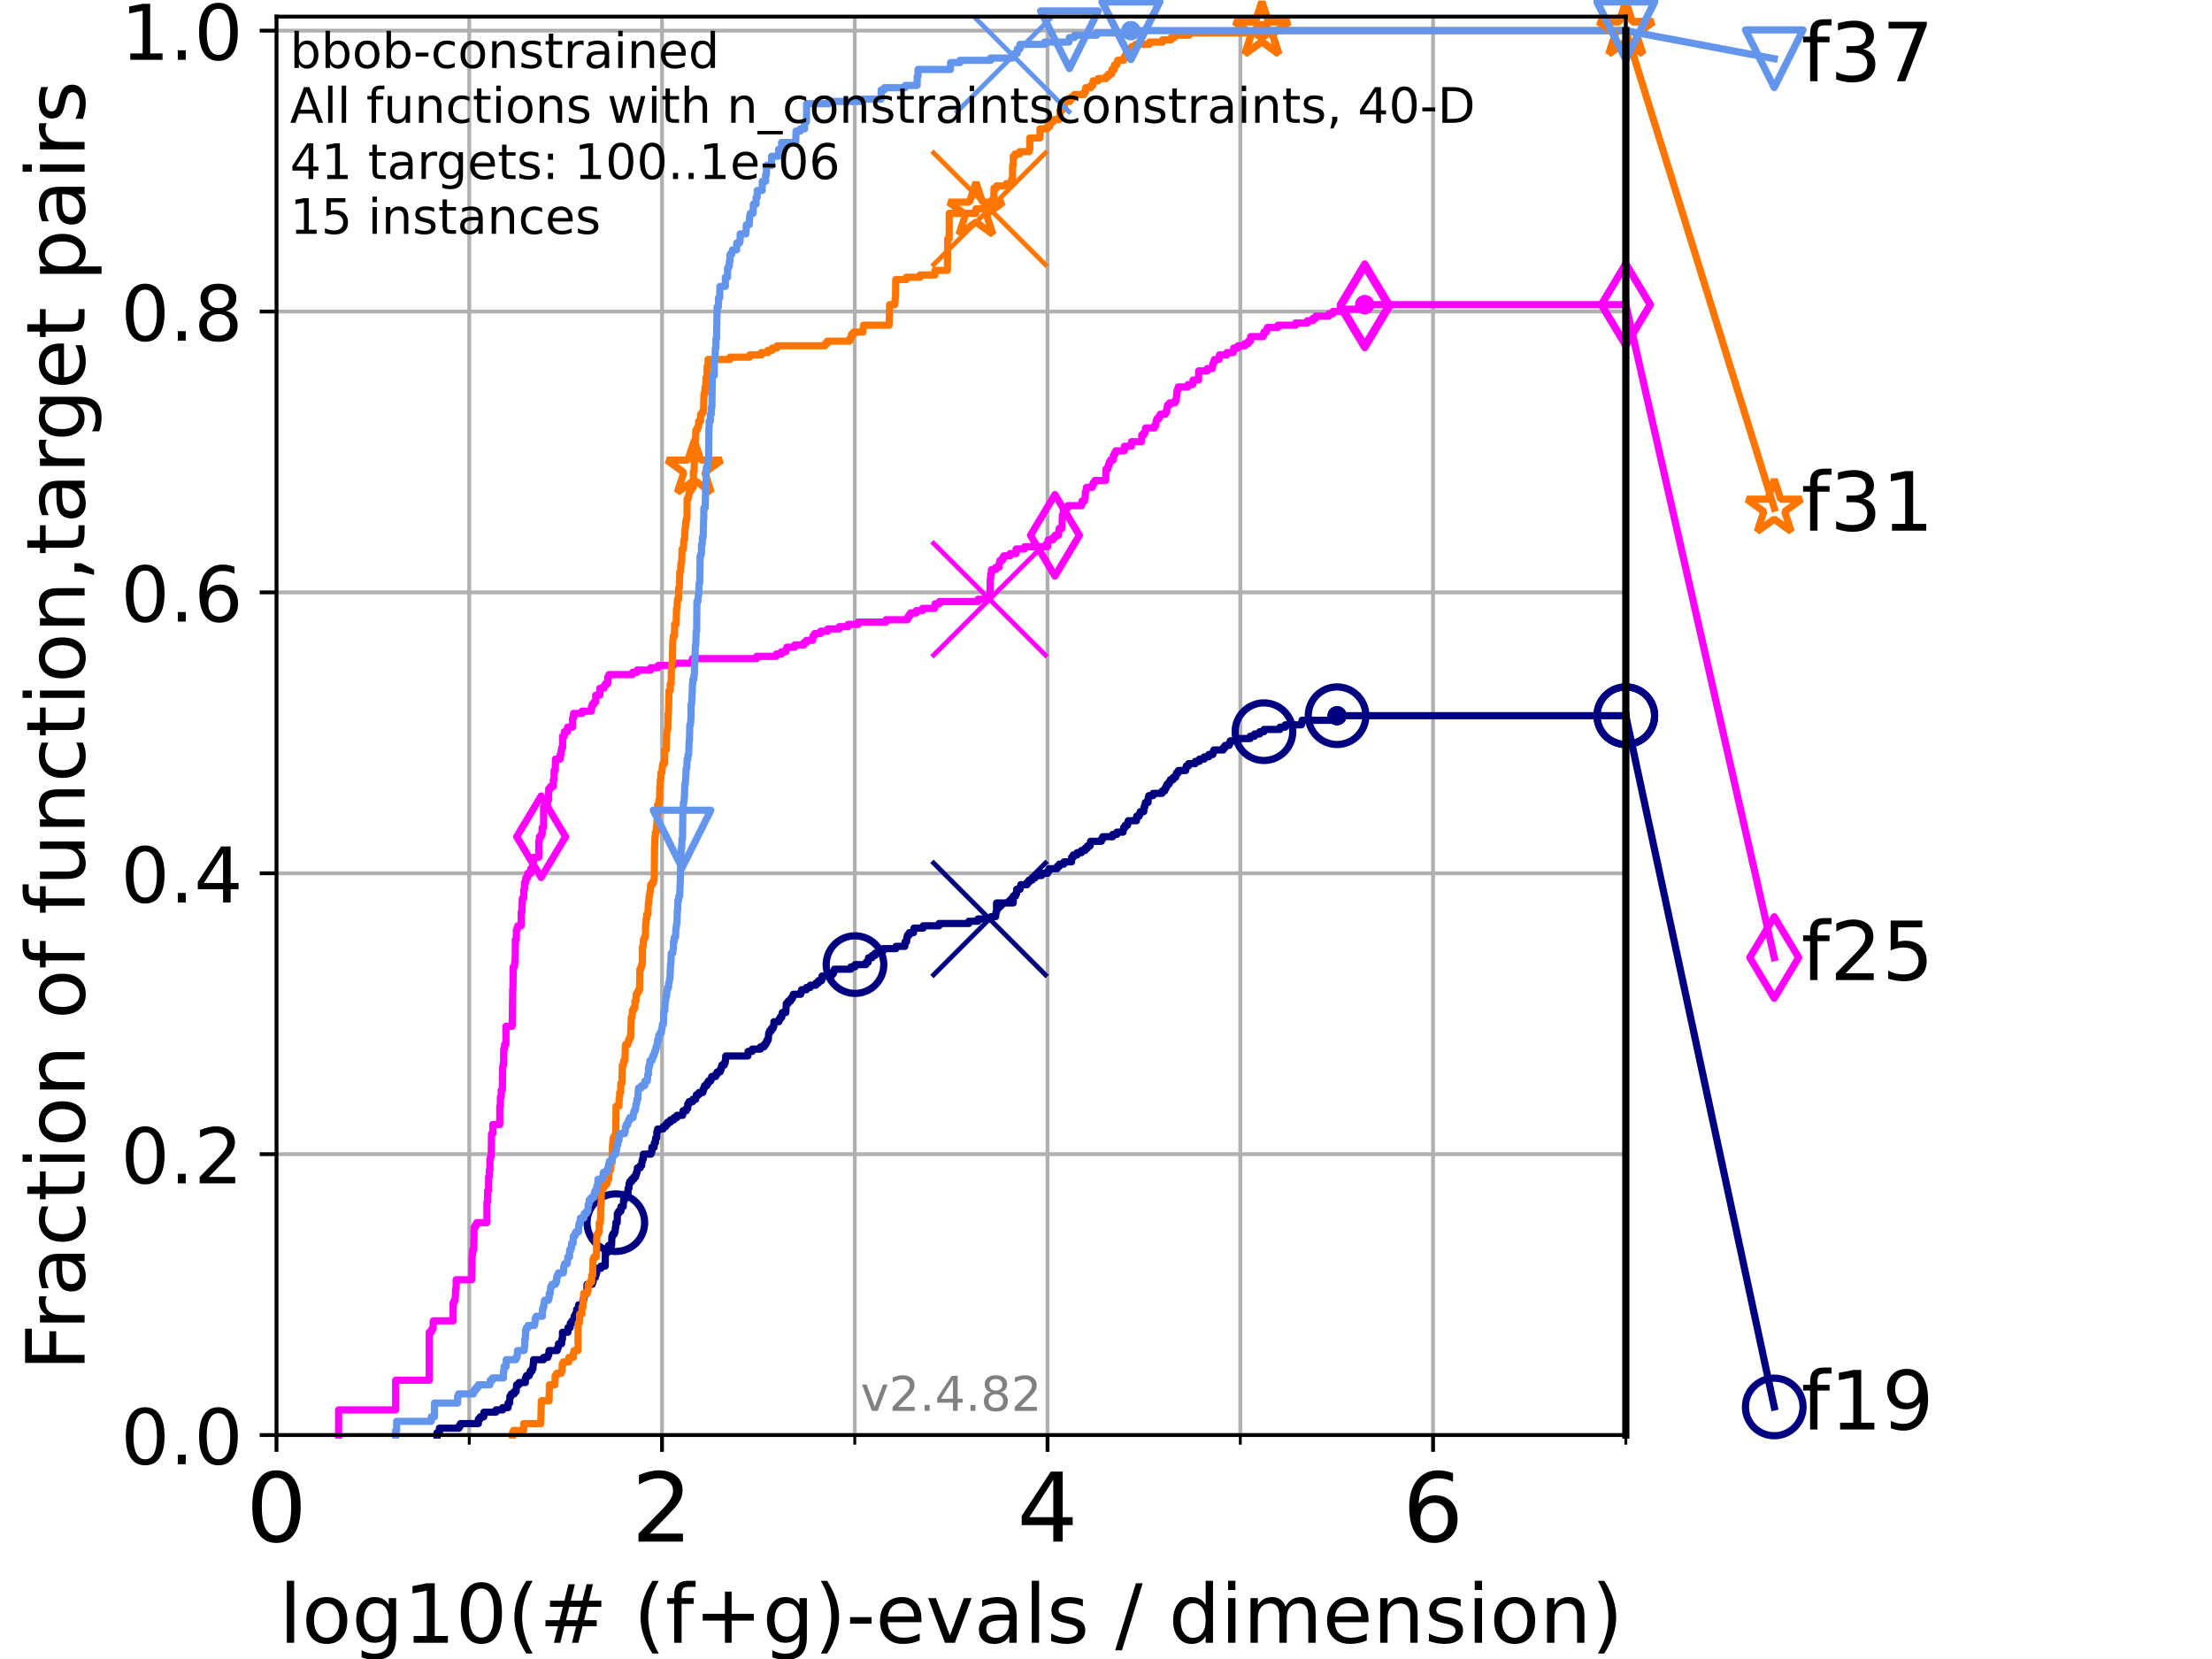 <?xml version="1.0" encoding="utf-8" standalone="no"?>
<!DOCTYPE svg PUBLIC "-//W3C//DTD SVG 1.1//EN"
  "http://www.w3.org/Graphics/SVG/1.1/DTD/svg11.dtd">
<!-- Created with matplotlib (https://matplotlib.org/) -->
<svg height="345.6pt" version="1.1" viewBox="0 0 460.8 345.6" width="460.8pt" xmlns="http://www.w3.org/2000/svg" xmlns:xlink="http://www.w3.org/1999/xlink">
 <defs>
  <style type="text/css">*{stroke-linecap:butt;stroke-linejoin:round;}</style>
 </defs>
 <g id="figure_1">
  <g id="patch_1">
   <path d="M 0 345.6 
L 460.8 345.6 
L 460.8 0 
L 0 0 
z
" style="fill:#ffffff;"/>
  </g>
  <g id="axes_1">
   <g id="patch_2">
    <path d="M 57.6 298.944 
L 338.688 298.944 
L 338.688 3.456 
L 57.6 3.456 
z
" style="fill:#ffffff;"/>
   </g>
   <g id="matplotlib.axis_1">
    <g id="xtick_1">
     <g id="line2d_1">
      <path clip-path="url(#pe258bc62db)" d="M 57.6 298.944 
L 57.6 3.456 
" style="fill:none;stroke:#b0b0b0;stroke-linecap:square;stroke-width:0.8;"/>
     </g>
     <g id="line2d_2">
      <defs>
       <path d="M 0 0 
L 0 3.5 
" id="mf8f375b1ff" style="stroke:#000000;stroke-width:0.8;"/>
      </defs>
      <g>
       <use style="stroke:#000000;stroke-width:0.8;" x="57.6" xlink:href="#mf8f375b1ff" y="298.944"/>
      </g>
     </g>
     <g id="text_1">
      <!-- 0 -->
      <g transform="translate(51.237 321.141)scale(0.2 -0.2)">
       <defs>
        <path d="M 31.781 66.406 
Q 24.172 66.406 20.328 58.906 
Q 16.5 51.422 16.5 36.375 
Q 16.5 21.391 20.328 13.891 
Q 24.172 6.391 31.781 6.391 
Q 39.453 6.391 43.281 13.891 
Q 47.125 21.391 47.125 36.375 
Q 47.125 51.422 43.281 58.906 
Q 39.453 66.406 31.781 66.406 
z
M 31.781 74.219 
Q 44.047 74.219 50.516 64.516 
Q 56.984 54.828 56.984 36.375 
Q 56.984 17.969 50.516 8.266 
Q 44.047 -1.422 31.781 -1.422 
Q 19.531 -1.422 13.062 8.266 
Q 6.594 17.969 6.594 36.375 
Q 6.594 54.828 13.062 64.516 
Q 19.531 74.219 31.781 74.219 
z
" id="DejaVuSans-48"/>
       </defs>
       <use xlink:href="#DejaVuSans-48"/>
      </g>
     </g>
    </g>
    <g id="xtick_2">
     <g id="line2d_3">
      <path clip-path="url(#pe258bc62db)" d="M 137.911 298.944 
L 137.911 3.456 
" style="fill:none;stroke:#b0b0b0;stroke-linecap:square;stroke-width:0.8;"/>
     </g>
     <g id="line2d_4">
      <g>
       <use style="stroke:#000000;stroke-width:0.8;" x="137.911" xlink:href="#mf8f375b1ff" y="298.944"/>
      </g>
     </g>
     <g id="text_2">
      <!-- 2 -->
      <g transform="translate(131.548 321.141)scale(0.2 -0.2)">
       <defs>
        <path d="M 19.188 8.297 
L 53.609 8.297 
L 53.609 0 
L 7.328 0 
L 7.328 8.297 
Q 12.938 14.109 22.625 23.891 
Q 32.328 33.688 34.812 36.531 
Q 39.547 41.844 41.422 45.531 
Q 43.312 49.219 43.312 52.781 
Q 43.312 58.594 39.234 62.25 
Q 35.156 65.922 28.609 65.922 
Q 23.969 65.922 18.812 64.312 
Q 13.672 62.703 7.812 59.422 
L 7.812 69.391 
Q 13.766 71.781 18.938 73 
Q 24.125 74.219 28.422 74.219 
Q 39.75 74.219 46.484 68.547 
Q 53.219 62.891 53.219 53.422 
Q 53.219 48.922 51.531 44.891 
Q 49.859 40.875 45.406 35.406 
Q 44.188 33.984 37.641 27.219 
Q 31.109 20.453 19.188 8.297 
z
" id="DejaVuSans-50"/>
       </defs>
       <use xlink:href="#DejaVuSans-50"/>
      </g>
     </g>
    </g>
    <g id="xtick_3">
     <g id="line2d_5">
      <path clip-path="url(#pe258bc62db)" d="M 218.222 298.944 
L 218.222 3.456 
" style="fill:none;stroke:#b0b0b0;stroke-linecap:square;stroke-width:0.8;"/>
     </g>
     <g id="line2d_6">
      <g>
       <use style="stroke:#000000;stroke-width:0.8;" x="218.222" xlink:href="#mf8f375b1ff" y="298.944"/>
      </g>
     </g>
     <g id="text_3">
      <!-- 4 -->
      <g transform="translate(211.859 321.141)scale(0.2 -0.2)">
       <defs>
        <path d="M 37.797 64.312 
L 12.891 25.391 
L 37.797 25.391 
z
M 35.203 72.906 
L 47.609 72.906 
L 47.609 25.391 
L 58.016 25.391 
L 58.016 17.188 
L 47.609 17.188 
L 47.609 0 
L 37.797 0 
L 37.797 17.188 
L 4.891 17.188 
L 4.891 26.703 
z
" id="DejaVuSans-52"/>
       </defs>
       <use xlink:href="#DejaVuSans-52"/>
      </g>
     </g>
    </g>
    <g id="xtick_4">
     <g id="line2d_7">
      <path clip-path="url(#pe258bc62db)" d="M 298.533 298.944 
L 298.533 3.456 
" style="fill:none;stroke:#b0b0b0;stroke-linecap:square;stroke-width:0.8;"/>
     </g>
     <g id="line2d_8">
      <g>
       <use style="stroke:#000000;stroke-width:0.8;" x="298.533" xlink:href="#mf8f375b1ff" y="298.944"/>
      </g>
     </g>
     <g id="text_4">
      <!-- 6 -->
      <g transform="translate(292.17 321.141)scale(0.2 -0.2)">
       <defs>
        <path d="M 33.016 40.375 
Q 26.375 40.375 22.484 35.828 
Q 18.609 31.297 18.609 23.391 
Q 18.609 15.531 22.484 10.953 
Q 26.375 6.391 33.016 6.391 
Q 39.656 6.391 43.531 10.953 
Q 47.406 15.531 47.406 23.391 
Q 47.406 31.297 43.531 35.828 
Q 39.656 40.375 33.016 40.375 
z
M 52.594 71.297 
L 52.594 62.312 
Q 48.875 64.062 45.094 64.984 
Q 41.312 65.922 37.594 65.922 
Q 27.828 65.922 22.672 59.328 
Q 17.531 52.734 16.797 39.406 
Q 19.672 43.656 24.016 45.922 
Q 28.375 48.188 33.594 48.188 
Q 44.578 48.188 50.953 41.516 
Q 57.328 34.859 57.328 23.391 
Q 57.328 12.156 50.688 5.359 
Q 44.047 -1.422 33.016 -1.422 
Q 20.359 -1.422 13.672 8.266 
Q 6.984 17.969 6.984 36.375 
Q 6.984 53.656 15.188 63.938 
Q 23.391 74.219 37.203 74.219 
Q 40.922 74.219 44.703 73.484 
Q 48.484 72.75 52.594 71.297 
z
" id="DejaVuSans-54"/>
       </defs>
       <use xlink:href="#DejaVuSans-54"/>
      </g>
     </g>
    </g>
    <g id="xtick_5">
     <g id="line2d_9">
      <path clip-path="url(#pe258bc62db)" d="M 97.755 298.944 
L 97.755 3.456 
" style="fill:none;stroke:#b0b0b0;stroke-linecap:square;stroke-width:0.8;"/>
     </g>
     <g id="line2d_10">
      <defs>
       <path d="M 0 0 
L 0 2 
" id="m855bcd213e" style="stroke:#000000;stroke-width:0.6;"/>
      </defs>
      <g>
       <use style="stroke:#000000;stroke-width:0.6;" x="97.755" xlink:href="#m855bcd213e" y="298.944"/>
      </g>
     </g>
    </g>
    <g id="xtick_6">
     <g id="line2d_11">
      <path clip-path="url(#pe258bc62db)" d="M 178.066 298.944 
L 178.066 3.456 
" style="fill:none;stroke:#b0b0b0;stroke-linecap:square;stroke-width:0.8;"/>
     </g>
     <g id="line2d_12">
      <g>
       <use style="stroke:#000000;stroke-width:0.6;" x="178.066" xlink:href="#m855bcd213e" y="298.944"/>
      </g>
     </g>
    </g>
    <g id="xtick_7">
     <g id="line2d_13">
      <path clip-path="url(#pe258bc62db)" d="M 258.377 298.944 
L 258.377 3.456 
" style="fill:none;stroke:#b0b0b0;stroke-linecap:square;stroke-width:0.8;"/>
     </g>
     <g id="line2d_14">
      <g>
       <use style="stroke:#000000;stroke-width:0.6;" x="258.377" xlink:href="#m855bcd213e" y="298.944"/>
      </g>
     </g>
    </g>
    <g id="xtick_8">
     <g id="line2d_15">
      <path clip-path="url(#pe258bc62db)" d="M 338.688 298.944 
L 338.688 3.456 
" style="fill:none;stroke:#b0b0b0;stroke-linecap:square;stroke-width:0.8;"/>
     </g>
     <g id="line2d_16">
      <g>
       <use style="stroke:#000000;stroke-width:0.6;" x="338.688" xlink:href="#m855bcd213e" y="298.944"/>
      </g>
     </g>
    </g>
    <g id="text_5">
     <!-- log10(# (f+g)-evals / dimension) -->
     <g transform="translate(58.145 342.218)scale(0.17 -0.17)">
      <defs>
       <path d="M 9.422 75.984 
L 18.406 75.984 
L 18.406 0 
L 9.422 0 
z
" id="DejaVuSans-108"/>
       <path d="M 30.609 48.391 
Q 23.391 48.391 19.188 42.75 
Q 14.984 37.109 14.984 27.297 
Q 14.984 17.484 19.156 11.844 
Q 23.344 6.203 30.609 6.203 
Q 37.797 6.203 41.984 11.859 
Q 46.188 17.531 46.188 27.297 
Q 46.188 37.016 41.984 42.703 
Q 37.797 48.391 30.609 48.391 
z
M 30.609 56 
Q 42.328 56 49.016 48.375 
Q 55.719 40.766 55.719 27.297 
Q 55.719 13.875 49.016 6.219 
Q 42.328 -1.422 30.609 -1.422 
Q 18.844 -1.422 12.172 6.219 
Q 5.516 13.875 5.516 27.297 
Q 5.516 40.766 12.172 48.375 
Q 18.844 56 30.609 56 
z
" id="DejaVuSans-111"/>
       <path d="M 45.406 27.984 
Q 45.406 37.75 41.375 43.109 
Q 37.359 48.484 30.078 48.484 
Q 22.859 48.484 18.828 43.109 
Q 14.797 37.75 14.797 27.984 
Q 14.797 18.266 18.828 12.891 
Q 22.859 7.516 30.078 7.516 
Q 37.359 7.516 41.375 12.891 
Q 45.406 18.266 45.406 27.984 
z
M 54.391 6.781 
Q 54.391 -7.172 48.188 -13.984 
Q 42 -20.797 29.203 -20.797 
Q 24.469 -20.797 20.266 -20.094 
Q 16.062 -19.391 12.109 -17.922 
L 12.109 -9.188 
Q 16.062 -11.328 19.922 -12.344 
Q 23.781 -13.375 27.781 -13.375 
Q 36.625 -13.375 41.016 -8.766 
Q 45.406 -4.156 45.406 5.172 
L 45.406 9.625 
Q 42.625 4.781 38.281 2.391 
Q 33.938 0 27.875 0 
Q 17.828 0 11.672 7.656 
Q 5.516 15.328 5.516 27.984 
Q 5.516 40.672 11.672 48.328 
Q 17.828 56 27.875 56 
Q 33.938 56 38.281 53.609 
Q 42.625 51.219 45.406 46.391 
L 45.406 54.688 
L 54.391 54.688 
z
" id="DejaVuSans-103"/>
       <path d="M 12.406 8.297 
L 28.516 8.297 
L 28.516 63.922 
L 10.984 60.406 
L 10.984 69.391 
L 28.422 72.906 
L 38.281 72.906 
L 38.281 8.297 
L 54.391 8.297 
L 54.391 0 
L 12.406 0 
z
" id="DejaVuSans-49"/>
       <path d="M 31 75.875 
Q 24.469 64.656 21.281 53.656 
Q 18.109 42.672 18.109 31.391 
Q 18.109 20.125 21.312 9.062 
Q 24.516 -2 31 -13.188 
L 23.188 -13.188 
Q 15.875 -1.703 12.234 9.375 
Q 8.594 20.453 8.594 31.391 
Q 8.594 42.281 12.203 53.312 
Q 15.828 64.359 23.188 75.875 
z
" id="DejaVuSans-40"/>
       <path d="M 51.125 44 
L 36.922 44 
L 32.812 27.688 
L 47.125 27.688 
z
M 43.797 71.781 
L 38.719 51.516 
L 52.984 51.516 
L 58.109 71.781 
L 65.922 71.781 
L 60.891 51.516 
L 76.125 51.516 
L 76.125 44 
L 58.984 44 
L 54.984 27.688 
L 70.516 27.688 
L 70.516 20.219 
L 53.078 20.219 
L 48 0 
L 40.188 0 
L 45.219 20.219 
L 30.906 20.219 
L 25.875 0 
L 18.016 0 
L 23.094 20.219 
L 7.719 20.219 
L 7.719 27.688 
L 24.906 27.688 
L 29 44 
L 13.281 44 
L 13.281 51.516 
L 30.906 51.516 
L 35.891 71.781 
z
" id="DejaVuSans-35"/>
       <path id="DejaVuSans-32"/>
       <path d="M 37.109 75.984 
L 37.109 68.5 
L 28.516 68.5 
Q 23.688 68.5 21.797 66.547 
Q 19.922 64.594 19.922 59.516 
L 19.922 54.688 
L 34.719 54.688 
L 34.719 47.703 
L 19.922 47.703 
L 19.922 0 
L 10.891 0 
L 10.891 47.703 
L 2.297 47.703 
L 2.297 54.688 
L 10.891 54.688 
L 10.891 58.5 
Q 10.891 67.625 15.141 71.797 
Q 19.391 75.984 28.609 75.984 
z
" id="DejaVuSans-102"/>
       <path d="M 46 62.703 
L 46 35.5 
L 73.188 35.5 
L 73.188 27.203 
L 46 27.203 
L 46 0 
L 37.797 0 
L 37.797 27.203 
L 10.594 27.203 
L 10.594 35.5 
L 37.797 35.5 
L 37.797 62.703 
z
" id="DejaVuSans-43"/>
       <path d="M 8.016 75.875 
L 15.828 75.875 
Q 23.141 64.359 26.781 53.312 
Q 30.422 42.281 30.422 31.391 
Q 30.422 20.453 26.781 9.375 
Q 23.141 -1.703 15.828 -13.188 
L 8.016 -13.188 
Q 14.5 -2 17.703 9.062 
Q 20.906 20.125 20.906 31.391 
Q 20.906 42.672 17.703 53.656 
Q 14.5 64.656 8.016 75.875 
z
" id="DejaVuSans-41"/>
       <path d="M 4.891 31.391 
L 31.203 31.391 
L 31.203 23.391 
L 4.891 23.391 
z
" id="DejaVuSans-45"/>
       <path d="M 56.203 29.594 
L 56.203 25.203 
L 14.891 25.203 
Q 15.484 15.922 20.484 11.062 
Q 25.484 6.203 34.422 6.203 
Q 39.594 6.203 44.453 7.469 
Q 49.312 8.734 54.109 11.281 
L 54.109 2.781 
Q 49.266 0.734 44.188 -0.344 
Q 39.109 -1.422 33.891 -1.422 
Q 20.797 -1.422 13.156 6.188 
Q 5.516 13.812 5.516 26.812 
Q 5.516 40.234 12.766 48.109 
Q 20.016 56 32.328 56 
Q 43.359 56 49.781 48.891 
Q 56.203 41.797 56.203 29.594 
z
M 47.219 32.234 
Q 47.125 39.594 43.094 43.984 
Q 39.062 48.391 32.422 48.391 
Q 24.906 48.391 20.391 44.141 
Q 15.875 39.891 15.188 32.172 
z
" id="DejaVuSans-101"/>
       <path d="M 2.984 54.688 
L 12.5 54.688 
L 29.594 8.797 
L 46.688 54.688 
L 56.203 54.688 
L 35.688 0 
L 23.484 0 
z
" id="DejaVuSans-118"/>
       <path d="M 34.281 27.484 
Q 23.391 27.484 19.188 25 
Q 14.984 22.516 14.984 16.5 
Q 14.984 11.719 18.141 8.906 
Q 21.297 6.109 26.703 6.109 
Q 34.188 6.109 38.703 11.406 
Q 43.219 16.703 43.219 25.484 
L 43.219 27.484 
z
M 52.203 31.203 
L 52.203 0 
L 43.219 0 
L 43.219 8.297 
Q 40.141 3.328 35.547 0.953 
Q 30.953 -1.422 24.312 -1.422 
Q 15.922 -1.422 10.953 3.297 
Q 6 8.016 6 15.922 
Q 6 25.141 12.172 29.828 
Q 18.359 34.516 30.609 34.516 
L 43.219 34.516 
L 43.219 35.406 
Q 43.219 41.609 39.141 45 
Q 35.062 48.391 27.688 48.391 
Q 23 48.391 18.547 47.266 
Q 14.109 46.141 10.016 43.891 
L 10.016 52.203 
Q 14.938 54.109 19.578 55.047 
Q 24.219 56 28.609 56 
Q 40.484 56 46.344 49.844 
Q 52.203 43.703 52.203 31.203 
z
" id="DejaVuSans-97"/>
       <path d="M 44.281 53.078 
L 44.281 44.578 
Q 40.484 46.531 36.375 47.5 
Q 32.281 48.484 27.875 48.484 
Q 21.188 48.484 17.844 46.438 
Q 14.5 44.391 14.5 40.281 
Q 14.5 37.156 16.891 35.375 
Q 19.281 33.594 26.516 31.984 
L 29.594 31.297 
Q 39.156 29.25 43.188 25.516 
Q 47.219 21.781 47.219 15.094 
Q 47.219 7.469 41.188 3.016 
Q 35.156 -1.422 24.609 -1.422 
Q 20.219 -1.422 15.453 -0.562 
Q 10.688 0.297 5.422 2 
L 5.422 11.281 
Q 10.406 8.688 15.234 7.391 
Q 20.062 6.109 24.812 6.109 
Q 31.156 6.109 34.562 8.281 
Q 37.984 10.453 37.984 14.406 
Q 37.984 18.062 35.516 20.016 
Q 33.062 21.969 24.703 23.781 
L 21.578 24.516 
Q 13.234 26.266 9.516 29.906 
Q 5.812 33.547 5.812 39.891 
Q 5.812 47.609 11.281 51.797 
Q 16.75 56 26.812 56 
Q 31.781 56 36.172 55.266 
Q 40.578 54.547 44.281 53.078 
z
" id="DejaVuSans-115"/>
       <path d="M 25.391 72.906 
L 33.688 72.906 
L 8.297 -9.281 
L 0 -9.281 
z
" id="DejaVuSans-47"/>
       <path d="M 45.406 46.391 
L 45.406 75.984 
L 54.391 75.984 
L 54.391 0 
L 45.406 0 
L 45.406 8.203 
Q 42.578 3.328 38.25 0.953 
Q 33.938 -1.422 27.875 -1.422 
Q 17.969 -1.422 11.734 6.484 
Q 5.516 14.406 5.516 27.297 
Q 5.516 40.188 11.734 48.094 
Q 17.969 56 27.875 56 
Q 33.938 56 38.25 53.625 
Q 42.578 51.266 45.406 46.391 
z
M 14.797 27.297 
Q 14.797 17.391 18.875 11.75 
Q 22.953 6.109 30.078 6.109 
Q 37.203 6.109 41.297 11.75 
Q 45.406 17.391 45.406 27.297 
Q 45.406 37.203 41.297 42.844 
Q 37.203 48.484 30.078 48.484 
Q 22.953 48.484 18.875 42.844 
Q 14.797 37.203 14.797 27.297 
z
" id="DejaVuSans-100"/>
       <path d="M 9.422 54.688 
L 18.406 54.688 
L 18.406 0 
L 9.422 0 
z
M 9.422 75.984 
L 18.406 75.984 
L 18.406 64.594 
L 9.422 64.594 
z
" id="DejaVuSans-105"/>
       <path d="M 52 44.188 
Q 55.375 50.25 60.062 53.125 
Q 64.75 56 71.094 56 
Q 79.641 56 84.281 50.016 
Q 88.922 44.047 88.922 33.016 
L 88.922 0 
L 79.891 0 
L 79.891 32.719 
Q 79.891 40.578 77.094 44.375 
Q 74.312 48.188 68.609 48.188 
Q 61.625 48.188 57.562 43.547 
Q 53.516 38.922 53.516 30.906 
L 53.516 0 
L 44.484 0 
L 44.484 32.719 
Q 44.484 40.625 41.703 44.406 
Q 38.922 48.188 33.109 48.188 
Q 26.219 48.188 22.156 43.531 
Q 18.109 38.875 18.109 30.906 
L 18.109 0 
L 9.078 0 
L 9.078 54.688 
L 18.109 54.688 
L 18.109 46.188 
Q 21.188 51.219 25.484 53.609 
Q 29.781 56 35.688 56 
Q 41.656 56 45.828 52.969 
Q 50 49.953 52 44.188 
z
" id="DejaVuSans-109"/>
       <path d="M 54.891 33.016 
L 54.891 0 
L 45.906 0 
L 45.906 32.719 
Q 45.906 40.484 42.875 44.328 
Q 39.844 48.188 33.797 48.188 
Q 26.516 48.188 22.312 43.547 
Q 18.109 38.922 18.109 30.906 
L 18.109 0 
L 9.078 0 
L 9.078 54.688 
L 18.109 54.688 
L 18.109 46.188 
Q 21.344 51.125 25.703 53.562 
Q 30.078 56 35.797 56 
Q 45.219 56 50.047 50.172 
Q 54.891 44.344 54.891 33.016 
z
" id="DejaVuSans-110"/>
      </defs>
      <use xlink:href="#DejaVuSans-108"/>
      <use x="27.783" xlink:href="#DejaVuSans-111"/>
      <use x="88.965" xlink:href="#DejaVuSans-103"/>
      <use x="152.441" xlink:href="#DejaVuSans-49"/>
      <use x="216.064" xlink:href="#DejaVuSans-48"/>
      <use x="279.688" xlink:href="#DejaVuSans-40"/>
      <use x="318.701" xlink:href="#DejaVuSans-35"/>
      <use x="402.49" xlink:href="#DejaVuSans-32"/>
      <use x="434.277" xlink:href="#DejaVuSans-40"/>
      <use x="473.291" xlink:href="#DejaVuSans-102"/>
      <use x="508.496" xlink:href="#DejaVuSans-43"/>
      <use x="592.285" xlink:href="#DejaVuSans-103"/>
      <use x="655.762" xlink:href="#DejaVuSans-41"/>
      <use x="694.775" xlink:href="#DejaVuSans-45"/>
      <use x="730.859" xlink:href="#DejaVuSans-101"/>
      <use x="792.383" xlink:href="#DejaVuSans-118"/>
      <use x="851.562" xlink:href="#DejaVuSans-97"/>
      <use x="912.842" xlink:href="#DejaVuSans-108"/>
      <use x="940.625" xlink:href="#DejaVuSans-115"/>
      <use x="992.725" xlink:href="#DejaVuSans-32"/>
      <use x="1024.512" xlink:href="#DejaVuSans-47"/>
      <use x="1058.203" xlink:href="#DejaVuSans-32"/>
      <use x="1089.99" xlink:href="#DejaVuSans-100"/>
      <use x="1153.467" xlink:href="#DejaVuSans-105"/>
      <use x="1181.25" xlink:href="#DejaVuSans-109"/>
      <use x="1278.662" xlink:href="#DejaVuSans-101"/>
      <use x="1340.186" xlink:href="#DejaVuSans-110"/>
      <use x="1403.564" xlink:href="#DejaVuSans-115"/>
      <use x="1455.664" xlink:href="#DejaVuSans-105"/>
      <use x="1483.447" xlink:href="#DejaVuSans-111"/>
      <use x="1544.629" xlink:href="#DejaVuSans-110"/>
      <use x="1608.008" xlink:href="#DejaVuSans-41"/>
     </g>
    </g>
   </g>
   <g id="matplotlib.axis_2">
    <g id="ytick_1">
     <g id="line2d_17">
      <path clip-path="url(#pe258bc62db)" d="M 57.6 298.944 
L 338.688 298.944 
" style="fill:none;stroke:#b0b0b0;stroke-linecap:square;stroke-width:0.8;"/>
     </g>
     <g id="line2d_18">
      <defs>
       <path d="M 0 0 
L -3.5 0 
" id="m79ba4d1700" style="stroke:#000000;stroke-width:0.8;"/>
      </defs>
      <g>
       <use style="stroke:#000000;stroke-width:0.8;" x="57.6" xlink:href="#m79ba4d1700" y="298.944"/>
      </g>
     </g>
     <g id="text_6">
      <!-- 0.0 -->
      <g transform="translate(25.155 305.023)scale(0.16 -0.16)">
       <defs>
        <path d="M 10.688 12.406 
L 21 12.406 
L 21 0 
L 10.688 0 
z
" id="DejaVuSans-46"/>
       </defs>
       <use xlink:href="#DejaVuSans-48"/>
       <use x="63.623" xlink:href="#DejaVuSans-46"/>
       <use x="95.41" xlink:href="#DejaVuSans-48"/>
      </g>
     </g>
    </g>
    <g id="ytick_2">
     <g id="line2d_19">
      <path clip-path="url(#pe258bc62db)" d="M 57.6 240.432 
L 338.688 240.432 
" style="fill:none;stroke:#b0b0b0;stroke-linecap:square;stroke-width:0.8;"/>
     </g>
     <g id="line2d_20">
      <g>
       <use style="stroke:#000000;stroke-width:0.8;" x="57.6" xlink:href="#m79ba4d1700" y="240.432"/>
      </g>
     </g>
     <g id="text_7">
      <!-- 0.2 -->
      <g transform="translate(25.155 246.51)scale(0.16 -0.16)">
       <use xlink:href="#DejaVuSans-48"/>
       <use x="63.623" xlink:href="#DejaVuSans-46"/>
       <use x="95.41" xlink:href="#DejaVuSans-50"/>
      </g>
     </g>
    </g>
    <g id="ytick_3">
     <g id="line2d_21">
      <path clip-path="url(#pe258bc62db)" d="M 57.6 181.919 
L 338.688 181.919 
" style="fill:none;stroke:#b0b0b0;stroke-linecap:square;stroke-width:0.8;"/>
     </g>
     <g id="line2d_22">
      <g>
       <use style="stroke:#000000;stroke-width:0.8;" x="57.6" xlink:href="#m79ba4d1700" y="181.919"/>
      </g>
     </g>
     <g id="text_8">
      <!-- 0.4 -->
      <g transform="translate(25.155 187.998)scale(0.16 -0.16)">
       <use xlink:href="#DejaVuSans-48"/>
       <use x="63.623" xlink:href="#DejaVuSans-46"/>
       <use x="95.41" xlink:href="#DejaVuSans-52"/>
      </g>
     </g>
    </g>
    <g id="ytick_4">
     <g id="line2d_23">
      <path clip-path="url(#pe258bc62db)" d="M 57.6 123.407 
L 338.688 123.407 
" style="fill:none;stroke:#b0b0b0;stroke-linecap:square;stroke-width:0.8;"/>
     </g>
     <g id="line2d_24">
      <g>
       <use style="stroke:#000000;stroke-width:0.8;" x="57.6" xlink:href="#m79ba4d1700" y="123.407"/>
      </g>
     </g>
     <g id="text_9">
      <!-- 0.6 -->
      <g transform="translate(25.155 129.485)scale(0.16 -0.16)">
       <use xlink:href="#DejaVuSans-48"/>
       <use x="63.623" xlink:href="#DejaVuSans-46"/>
       <use x="95.41" xlink:href="#DejaVuSans-54"/>
      </g>
     </g>
    </g>
    <g id="ytick_5">
     <g id="line2d_25">
      <path clip-path="url(#pe258bc62db)" d="M 57.6 64.894 
L 338.688 64.894 
" style="fill:none;stroke:#b0b0b0;stroke-linecap:square;stroke-width:0.8;"/>
     </g>
     <g id="line2d_26">
      <g>
       <use style="stroke:#000000;stroke-width:0.8;" x="57.6" xlink:href="#m79ba4d1700" y="64.894"/>
      </g>
     </g>
     <g id="text_10">
      <!-- 0.8 -->
      <g transform="translate(25.155 70.973)scale(0.16 -0.16)">
       <defs>
        <path d="M 31.781 34.625 
Q 24.75 34.625 20.719 30.859 
Q 16.703 27.094 16.703 20.516 
Q 16.703 13.922 20.719 10.156 
Q 24.75 6.391 31.781 6.391 
Q 38.812 6.391 42.859 10.172 
Q 46.922 13.969 46.922 20.516 
Q 46.922 27.094 42.891 30.859 
Q 38.875 34.625 31.781 34.625 
z
M 21.922 38.812 
Q 15.578 40.375 12.031 44.719 
Q 8.5 49.078 8.5 55.328 
Q 8.5 64.062 14.719 69.141 
Q 20.953 74.219 31.781 74.219 
Q 42.672 74.219 48.875 69.141 
Q 55.078 64.062 55.078 55.328 
Q 55.078 49.078 51.531 44.719 
Q 48 40.375 41.703 38.812 
Q 48.828 37.156 52.797 32.312 
Q 56.781 27.484 56.781 20.516 
Q 56.781 9.906 50.312 4.234 
Q 43.844 -1.422 31.781 -1.422 
Q 19.734 -1.422 13.25 4.234 
Q 6.781 9.906 6.781 20.516 
Q 6.781 27.484 10.781 32.312 
Q 14.797 37.156 21.922 38.812 
z
M 18.312 54.391 
Q 18.312 48.734 21.844 45.562 
Q 25.391 42.391 31.781 42.391 
Q 38.141 42.391 41.719 45.562 
Q 45.312 48.734 45.312 54.391 
Q 45.312 60.062 41.719 63.234 
Q 38.141 66.406 31.781 66.406 
Q 25.391 66.406 21.844 63.234 
Q 18.312 60.062 18.312 54.391 
z
" id="DejaVuSans-56"/>
       </defs>
       <use xlink:href="#DejaVuSans-48"/>
       <use x="63.623" xlink:href="#DejaVuSans-46"/>
       <use x="95.41" xlink:href="#DejaVuSans-56"/>
      </g>
     </g>
    </g>
    <g id="ytick_6">
     <g id="line2d_27">
      <path clip-path="url(#pe258bc62db)" d="M 57.6 6.382 
L 338.688 6.382 
" style="fill:none;stroke:#b0b0b0;stroke-linecap:square;stroke-width:0.8;"/>
     </g>
     <g id="line2d_28">
      <g>
       <use style="stroke:#000000;stroke-width:0.8;" x="57.6" xlink:href="#m79ba4d1700" y="6.382"/>
      </g>
     </g>
     <g id="text_11">
      <!-- 1.0 -->
      <g transform="translate(25.155 12.46)scale(0.16 -0.16)">
       <use xlink:href="#DejaVuSans-49"/>
       <use x="63.623" xlink:href="#DejaVuSans-46"/>
       <use x="95.41" xlink:href="#DejaVuSans-48"/>
      </g>
     </g>
    </g>
    <g id="text_12">
     <!-- Fraction of function,target pairs -->
     <g transform="translate(17.62 285.585)rotate(-90)scale(0.17 -0.17)">
      <defs>
       <path d="M 9.812 72.906 
L 51.703 72.906 
L 51.703 64.594 
L 19.672 64.594 
L 19.672 43.109 
L 48.578 43.109 
L 48.578 34.812 
L 19.672 34.812 
L 19.672 0 
L 9.812 0 
z
" id="DejaVuSans-70"/>
       <path d="M 41.109 46.297 
Q 39.594 47.172 37.812 47.578 
Q 36.031 48 33.891 48 
Q 26.266 48 22.188 43.047 
Q 18.109 38.094 18.109 28.812 
L 18.109 0 
L 9.078 0 
L 9.078 54.688 
L 18.109 54.688 
L 18.109 46.188 
Q 20.953 51.172 25.484 53.578 
Q 30.031 56 36.531 56 
Q 37.453 56 38.578 55.875 
Q 39.703 55.766 41.062 55.516 
z
" id="DejaVuSans-114"/>
       <path d="M 48.781 52.594 
L 48.781 44.188 
Q 44.969 46.297 41.141 47.344 
Q 37.312 48.391 33.406 48.391 
Q 24.656 48.391 19.812 42.844 
Q 14.984 37.312 14.984 27.297 
Q 14.984 17.281 19.812 11.734 
Q 24.656 6.203 33.406 6.203 
Q 37.312 6.203 41.141 7.25 
Q 44.969 8.297 48.781 10.406 
L 48.781 2.094 
Q 45.016 0.344 40.984 -0.531 
Q 36.969 -1.422 32.422 -1.422 
Q 20.062 -1.422 12.781 6.344 
Q 5.516 14.109 5.516 27.297 
Q 5.516 40.672 12.859 48.328 
Q 20.219 56 33.016 56 
Q 37.156 56 41.109 55.141 
Q 45.062 54.297 48.781 52.594 
z
" id="DejaVuSans-99"/>
       <path d="M 18.312 70.219 
L 18.312 54.688 
L 36.812 54.688 
L 36.812 47.703 
L 18.312 47.703 
L 18.312 18.016 
Q 18.312 11.328 20.141 9.422 
Q 21.969 7.516 27.594 7.516 
L 36.812 7.516 
L 36.812 0 
L 27.594 0 
Q 17.188 0 13.234 3.875 
Q 9.281 7.766 9.281 18.016 
L 9.281 47.703 
L 2.688 47.703 
L 2.688 54.688 
L 9.281 54.688 
L 9.281 70.219 
z
" id="DejaVuSans-116"/>
       <path d="M 8.5 21.578 
L 8.5 54.688 
L 17.484 54.688 
L 17.484 21.922 
Q 17.484 14.156 20.5 10.266 
Q 23.531 6.391 29.594 6.391 
Q 36.859 6.391 41.078 11.031 
Q 45.312 15.672 45.312 23.688 
L 45.312 54.688 
L 54.297 54.688 
L 54.297 0 
L 45.312 0 
L 45.312 8.406 
Q 42.047 3.422 37.719 1 
Q 33.406 -1.422 27.688 -1.422 
Q 18.266 -1.422 13.375 4.438 
Q 8.5 10.297 8.5 21.578 
z
M 31.109 56 
z
" id="DejaVuSans-117"/>
       <path d="M 11.719 12.406 
L 22.016 12.406 
L 22.016 4 
L 14.016 -11.625 
L 7.719 -11.625 
L 11.719 4 
z
" id="DejaVuSans-44"/>
       <path d="M 18.109 8.203 
L 18.109 -20.797 
L 9.078 -20.797 
L 9.078 54.688 
L 18.109 54.688 
L 18.109 46.391 
Q 20.953 51.266 25.266 53.625 
Q 29.594 56 35.594 56 
Q 45.562 56 51.781 48.094 
Q 58.016 40.188 58.016 27.297 
Q 58.016 14.406 51.781 6.484 
Q 45.562 -1.422 35.594 -1.422 
Q 29.594 -1.422 25.266 0.953 
Q 20.953 3.328 18.109 8.203 
z
M 48.688 27.297 
Q 48.688 37.203 44.609 42.844 
Q 40.531 48.484 33.406 48.484 
Q 26.266 48.484 22.188 42.844 
Q 18.109 37.203 18.109 27.297 
Q 18.109 17.391 22.188 11.75 
Q 26.266 6.109 33.406 6.109 
Q 40.531 6.109 44.609 11.75 
Q 48.688 17.391 48.688 27.297 
z
" id="DejaVuSans-112"/>
      </defs>
      <use xlink:href="#DejaVuSans-70"/>
      <use x="50.27" xlink:href="#DejaVuSans-114"/>
      <use x="91.383" xlink:href="#DejaVuSans-97"/>
      <use x="152.662" xlink:href="#DejaVuSans-99"/>
      <use x="207.643" xlink:href="#DejaVuSans-116"/>
      <use x="246.852" xlink:href="#DejaVuSans-105"/>
      <use x="274.635" xlink:href="#DejaVuSans-111"/>
      <use x="335.816" xlink:href="#DejaVuSans-110"/>
      <use x="399.195" xlink:href="#DejaVuSans-32"/>
      <use x="430.982" xlink:href="#DejaVuSans-111"/>
      <use x="492.164" xlink:href="#DejaVuSans-102"/>
      <use x="527.369" xlink:href="#DejaVuSans-32"/>
      <use x="559.156" xlink:href="#DejaVuSans-102"/>
      <use x="594.361" xlink:href="#DejaVuSans-117"/>
      <use x="657.74" xlink:href="#DejaVuSans-110"/>
      <use x="721.119" xlink:href="#DejaVuSans-99"/>
      <use x="776.1" xlink:href="#DejaVuSans-116"/>
      <use x="815.309" xlink:href="#DejaVuSans-105"/>
      <use x="843.092" xlink:href="#DejaVuSans-111"/>
      <use x="904.273" xlink:href="#DejaVuSans-110"/>
      <use x="967.652" xlink:href="#DejaVuSans-44"/>
      <use x="999.439" xlink:href="#DejaVuSans-116"/>
      <use x="1038.648" xlink:href="#DejaVuSans-97"/>
      <use x="1099.928" xlink:href="#DejaVuSans-114"/>
      <use x="1139.291" xlink:href="#DejaVuSans-103"/>
      <use x="1202.768" xlink:href="#DejaVuSans-101"/>
      <use x="1264.291" xlink:href="#DejaVuSans-116"/>
      <use x="1303.5" xlink:href="#DejaVuSans-32"/>
      <use x="1335.287" xlink:href="#DejaVuSans-112"/>
      <use x="1398.764" xlink:href="#DejaVuSans-97"/>
      <use x="1460.043" xlink:href="#DejaVuSans-105"/>
      <use x="1487.826" xlink:href="#DejaVuSans-114"/>
      <use x="1528.939" xlink:href="#DejaVuSans-115"/>
     </g>
    </g>
   </g>
   <g id="line2d_29">
    <defs>
     <path d="M 0 1.5 
C 0.398 1.5 0.779 1.342 1.061 1.061 
C 1.342 0.779 1.5 0.398 1.5 0 
C 1.5 -0.398 1.342 -0.779 1.061 -1.061 
C 0.779 -1.342 0.398 -1.5 0 -1.5 
C -0.398 -1.5 -0.779 -1.342 -1.061 -1.061 
C -1.342 -0.779 -1.5 -0.398 -1.5 0 
C -1.5 0.398 -1.342 0.779 -1.061 1.061 
C -0.779 1.342 -0.398 1.5 0 1.5 
z
" id="m956c303738" style="stroke:#000080;"/>
    </defs>
    <g>
     <use style="fill:#000080;stroke:#000080;" x="278.537" xlink:href="#m956c303738" y="149.095"/>
     <use style="fill:#000080;stroke:#000080;" x="278.537" xlink:href="#m956c303738" y="149.095"/>
    </g>
   </g>
   <g id="line2d_30">
    <path d="M 91.03 298.944 
L 91.03 298.468 
L 91.535 298.468 
L 91.535 297.517 
L 95.625 297.517 
L 95.625 297.041 
L 95.918 297.041 
L 95.918 296.565 
L 99.654 296.565 
L 99.654 295.614 
L 100.04 295.614 
L 100.04 295.138 
L 100.789 295.138 
L 100.789 294.187 
L 103.309 294.187 
L 103.309 293.711 
L 104.71 293.711 
L 104.71 293.235 
L 105.843 293.235 
L 105.843 292.284 
L 106.169 292.284 
L 106.222 290.857 
L 106.489 290.857 
L 106.489 290.381 
L 107.111 290.381 
L 107.111 289.905 
L 107.515 289.905 
L 107.614 288.478 
L 108.103 288.478 
L 108.103 288.003 
L 109.447 288.003 
L 109.447 287.051 
L 109.668 287.051 
L 109.668 286.576 
L 110.274 286.576 
L 110.274 286.1 
L 110.443 286.1 
L 110.443 285.624 
L 110.818 285.624 
L 110.818 285.148 
L 111.023 285.148 
L 111.064 284.197 
L 111.145 284.197 
L 111.145 283.246 
L 113.24 283.246 
L 113.24 282.77 
L 114.114 282.77 
L 114.114 282.294 
L 114.318 282.294 
L 114.385 281.343 
L 116.081 281.343 
L 116.081 280.867 
L 116.263 280.867 
L 116.353 279.916 
L 117.001 279.916 
L 117.03 278.964 
L 117.174 278.964 
L 117.174 277.537 
L 118.31 277.537 
L 118.31 276.586 
L 118.761 276.586 
L 118.813 275.634 
L 119.148 275.634 
L 119.148 275.158 
L 119.603 275.158 
L 119.603 274.207 
L 119.85 274.207 
L 119.85 273.731 
L 120.118 273.731 
L 120.118 272.78 
L 120.501 272.78 
L 120.525 271.828 
L 121.355 271.828 
L 121.445 270.877 
L 121.579 270.877 
L 121.668 269.926 
L 121.822 269.926 
L 121.822 269.45 
L 122.255 269.45 
L 122.298 267.547 
L 123.354 267.547 
L 123.354 267.071 
L 123.554 267.071 
L 123.574 266.12 
L 124.024 266.12 
L 124.024 265.644 
L 124.178 265.644 
L 124.178 265.169 
L 124.312 265.169 
L 124.312 264.217 
L 125.202 264.217 
L 125.202 263.741 
L 126.083 263.741 
L 126.117 260.887 
L 126.64 260.887 
L 126.674 259.936 
L 126.757 259.936 
L 126.757 259.46 
L 127.406 259.46 
L 127.469 257.557 
L 127.643 257.557 
L 127.643 257.081 
L 127.985 257.081 
L 127.985 256.606 
L 128.154 256.606 
L 128.199 255.654 
L 128.275 255.654 
L 128.291 254.703 
L 128.576 254.703 
L 128.606 252.8 
L 128.871 252.8 
L 128.871 252.324 
L 129.348 252.324 
L 129.348 251.373 
L 129.826 251.373 
L 129.909 249.946 
L 130.142 249.946 
L 130.142 249.47 
L 130.492 249.47 
L 130.572 248.519 
L 130.835 248.519 
L 130.835 247.567 
L 131.018 247.567 
L 131.044 246.616 
L 131.185 246.616 
L 131.185 246.14 
L 131.578 246.14 
L 131.578 245.664 
L 132.024 245.664 
L 132.024 245.189 
L 132.411 245.189 
L 132.411 244.713 
L 132.565 244.713 
L 132.565 244.237 
L 132.719 244.237 
L 132.777 243.286 
L 133.364 243.286 
L 133.364 242.81 
L 133.678 242.81 
L 133.745 241.859 
L 133.855 241.859 
L 133.855 241.383 
L 134.03 241.383 
L 134.03 240.432 
L 135.622 240.432 
L 135.622 239.956 
L 135.8 239.956 
L 135.8 239.004 
L 136.276 239.004 
L 136.314 238.053 
L 136.542 238.053 
L 136.57 237.102 
L 136.785 237.102 
L 136.86 235.674 
L 136.998 235.674 
L 136.998 235.199 
L 138.127 235.199 
L 138.127 234.723 
L 138.67 234.723 
L 138.67 234.247 
L 139.05 234.247 
L 139.05 233.772 
L 139.66 233.772 
L 139.66 233.296 
L 140.386 233.296 
L 140.386 232.82 
L 141.018 232.82 
L 141.018 232.344 
L 142.209 232.344 
L 142.291 231.393 
L 142.963 231.393 
L 142.963 230.917 
L 143.26 230.917 
L 143.267 229.966 
L 143.553 229.966 
L 143.553 229.49 
L 144.318 229.49 
L 144.318 229.014 
L 144.924 229.014 
L 144.924 228.539 
L 145.063 228.539 
L 145.063 228.063 
L 145.604 228.063 
L 145.604 227.587 
L 146.405 227.587 
L 146.405 227.112 
L 146.586 227.112 
L 146.586 226.636 
L 146.77 226.636 
L 146.77 226.16 
L 147.267 226.16 
L 147.267 225.684 
L 147.545 225.684 
L 147.545 225.209 
L 148.059 225.209 
L 148.059 224.733 
L 148.268 224.733 
L 148.268 224.257 
L 149.104 224.257 
L 149.104 223.782 
L 149.396 223.782 
L 149.396 223.306 
L 150.008 223.306 
L 150.008 222.83 
L 150.228 222.83 
L 150.228 222.355 
L 150.366 222.355 
L 150.366 221.879 
L 150.883 221.879 
L 150.883 221.403 
L 151.085 221.403 
L 151.187 219.976 
L 155.792 219.976 
L 155.845 219.025 
L 156.709 219.025 
L 156.709 218.549 
L 158.428 218.549 
L 158.428 218.073 
L 159.178 218.073 
L 159.178 217.597 
L 159.538 217.597 
L 159.538 217.122 
L 159.786 217.122 
L 159.786 216.646 
L 160.042 216.646 
L 160.135 215.219 
L 160.305 215.219 
L 160.305 214.743 
L 160.686 214.743 
L 160.686 214.267 
L 161.026 214.267 
L 161.026 213.792 
L 161.213 213.792 
L 161.213 212.84 
L 162.254 212.84 
L 162.254 212.365 
L 162.526 212.365 
L 162.526 211.889 
L 162.869 211.889 
L 162.954 210.937 
L 163.701 210.937 
L 163.804 209.035 
L 164.203 209.035 
L 164.203 208.559 
L 164.675 208.559 
L 164.675 208.083 
L 165.036 208.083 
L 165.036 207.607 
L 165.254 207.607 
L 165.254 207.132 
L 166.796 207.132 
L 166.796 206.656 
L 166.981 206.656 
L 166.981 206.18 
L 167.997 206.18 
L 167.997 205.705 
L 168.797 205.705 
L 168.797 205.229 
L 169.989 205.229 
L 169.989 204.753 
L 170.528 204.753 
L 170.528 204.277 
L 171.174 204.277 
L 171.243 203.326 
L 173.222 203.326 
L 173.222 202.85 
L 173.601 202.85 
L 173.601 202.375 
L 173.814 202.375 
L 173.814 201.899 
L 177.24 201.899 
L 177.24 201.423 
L 178.112 201.423 
L 178.112 200.947 
L 180.393 200.947 
L 180.393 200.472 
L 180.845 200.472 
L 180.926 199.52 
L 181.682 199.52 
L 181.682 199.045 
L 182.293 199.045 
L 182.293 198.569 
L 183.483 198.569 
L 183.483 198.093 
L 183.993 198.093 
L 183.993 197.618 
L 186.651 197.618 
L 186.651 197.142 
L 188.492 197.142 
L 188.549 196.19 
L 188.86 196.19 
L 188.916 195.239 
L 189.064 195.239 
L 189.064 194.763 
L 189.431 194.763 
L 189.431 194.288 
L 190.312 194.288 
L 190.397 193.336 
L 192.308 193.336 
L 192.308 192.86 
L 195.618 192.86 
L 195.618 192.385 
L 201.834 192.385 
L 201.834 191.909 
L 203.722 191.909 
L 203.722 191.433 
L 206.442 191.433 
L 206.442 190.958 
L 207.413 190.958 
L 207.489 190.006 
L 207.602 190.006 
L 207.609 188.103 
L 211.071 188.103 
L 211.073 186.676 
L 211.559 186.676 
L 211.559 186.2 
L 211.767 186.2 
L 211.8 185.249 
L 212.497 185.249 
L 212.497 184.773 
L 212.646 184.773 
L 212.646 184.298 
L 213.968 184.298 
L 213.968 183.822 
L 214.357 183.822 
L 214.357 183.346 
L 215.032 183.346 
L 215.032 182.87 
L 215.646 182.87 
L 215.646 182.395 
L 217 182.395 
L 217 181.919 
L 218.249 181.919 
L 218.249 181.443 
L 218.552 181.443 
L 218.552 180.968 
L 220.207 180.968 
L 220.207 180.492 
L 220.673 180.492 
L 220.673 180.016 
L 221.642 180.016 
L 221.642 179.54 
L 223.233 179.54 
L 223.234 178.589 
L 223.573 178.589 
L 223.573 178.113 
L 224.365 178.113 
L 224.365 177.638 
L 225.276 177.638 
L 225.276 177.162 
L 226.059 177.162 
L 226.059 176.686 
L 226.543 176.686 
L 226.543 176.211 
L 227.1 176.211 
L 227.179 175.259 
L 229.445 175.259 
L 229.445 174.783 
L 229.704 174.783 
L 229.704 174.308 
L 231.779 174.308 
L 231.779 173.832 
L 232.65 173.832 
L 232.65 173.356 
L 233.954 173.356 
L 234.059 172.405 
L 234.373 172.405 
L 234.373 171.929 
L 234.876 171.929 
L 234.876 171.453 
L 235.03 171.453 
L 235.03 170.978 
L 236.747 170.978 
L 236.791 170.026 
L 237.319 170.026 
L 237.319 169.551 
L 237.546 169.551 
L 237.546 169.075 
L 238.268 169.075 
L 238.309 168.123 
L 238.485 168.123 
L 238.485 167.648 
L 238.6 167.648 
L 238.6 167.172 
L 239.162 167.172 
L 239.18 166.221 
L 239.319 166.221 
L 239.319 165.745 
L 240.202 165.745 
L 240.202 165.269 
L 242.085 165.269 
L 242.085 164.793 
L 242.606 164.793 
L 242.606 164.318 
L 242.861 164.318 
L 242.861 163.842 
L 243.102 163.842 
L 243.102 163.366 
L 243.53 163.366 
L 243.53 162.891 
L 243.813 162.891 
L 243.813 162.415 
L 244.413 162.415 
L 244.413 161.939 
L 244.901 161.939 
L 244.901 161.463 
L 245.097 161.463 
L 245.097 160.988 
L 245.474 160.988 
L 245.474 160.512 
L 247.009 160.512 
L 247.009 160.036 
L 247.13 160.036 
L 247.13 159.561 
L 247.598 159.561 
L 247.598 159.085 
L 248.991 159.085 
L 248.991 158.609 
L 249.872 158.609 
L 249.872 158.133 
L 250.864 158.133 
L 250.864 157.658 
L 251.809 157.658 
L 251.809 157.182 
L 252.654 157.182 
L 252.654 156.706 
L 252.852 156.706 
L 252.852 156.231 
L 254.816 156.231 
L 254.816 155.755 
L 255.217 155.755 
L 255.217 155.279 
L 256.065 155.279 
L 256.065 154.804 
L 256.295 154.804 
L 256.295 154.328 
L 257.636 154.328 
L 257.636 153.852 
L 260.445 153.852 
L 260.445 153.376 
L 261.346 153.376 
L 261.346 152.901 
L 262.427 152.901 
L 262.427 152.425 
L 263.303 152.425 
L 263.303 151.949 
L 266.654 151.949 
L 266.654 151.474 
L 267.729 151.474 
L 267.729 150.998 
L 271.111 150.998 
L 271.111 150.522 
L 271.244 150.522 
L 271.244 150.046 
L 278.416 150.046 
L 278.416 149.571 
L 278.537 149.571 
L 278.537 149.095 
L 338.688 149.095 
L 338.688 149.095 
" style="fill:none;stroke:#000080;stroke-linecap:square;stroke-width:1.5;"/>
   </g>
   <g id="line2d_31">
    <defs>
     <path d="M 0 6 
C 1.591 6 3.117 5.368 4.243 4.243 
C 5.368 3.117 6 1.591 6 0 
C 6 -1.591 5.368 -3.117 4.243 -4.243 
C 3.117 -5.368 1.591 -6 0 -6 
C -1.591 -6 -3.117 -5.368 -4.243 -4.243 
C -5.368 -3.117 -6 -1.591 -6 0 
C -6 1.591 -5.368 3.117 -4.243 4.243 
C -3.117 5.368 -1.591 6 0 6 
z
" id="mccf0b9377d" style="stroke:#000080;stroke-width:1.5;"/>
    </defs>
    <g>
     <use style="fill-opacity:0;stroke:#000080;stroke-width:1.5;" x="128.291" xlink:href="#mccf0b9377d" y="254.703"/>
     <use style="fill-opacity:0;stroke:#000080;stroke-width:1.5;" x="178.112" xlink:href="#mccf0b9377d" y="200.947"/>
     <use style="fill-opacity:0;stroke:#000080;stroke-width:1.5;" x="263.303" xlink:href="#mccf0b9377d" y="152.425"/>
     <use style="fill-opacity:0;stroke:#000080;stroke-width:1.5;" x="278.537" xlink:href="#mccf0b9377d" y="149.095"/>
     <use style="fill-opacity:0;stroke:#000080;stroke-width:1.5;" x="338.688" xlink:href="#mccf0b9377d" y="149.095"/>
    </g>
   </g>
   <g id="line2d_32">
    <path style="fill:none;stroke:#000080;stroke-linecap:square;stroke-width:1.5;"/>
    <g/>
   </g>
   <g id="line2d_33">
    <path clip-path="url(#pe258bc62db)" d="M 206.137 191.433 
" style="fill:none;stroke:#000080;stroke-linecap:square;stroke-width:1.5;"/>
    <defs>
     <path d="M -12 12 
L 12 -12 
M -12 -12 
L 12 12 
" id="mf32280c378" style="stroke:#000080;"/>
    </defs>
    <g clip-path="url(#pe258bc62db)">
     <use style="fill:#000080;stroke:#000080;" x="206.137" xlink:href="#mf32280c378" y="191.433"/>
    </g>
   </g>
   <g id="line2d_34">
    <defs>
     <path d="M 0 1.5 
C 0.398 1.5 0.779 1.342 1.061 1.061 
C 1.342 0.779 1.5 0.398 1.5 0 
C 1.5 -0.398 1.342 -0.779 1.061 -1.061 
C 0.779 -1.342 0.398 -1.5 0 -1.5 
C -0.398 -1.5 -0.779 -1.342 -1.061 -1.061 
C -1.342 -0.779 -1.5 -0.398 -1.5 0 
C -1.5 0.398 -1.342 0.779 -1.061 1.061 
C -0.779 1.342 -0.398 1.5 0 1.5 
z
" id="m7c3a0ae133" style="stroke:#ff00ff;"/>
    </defs>
    <g>
     <use style="fill:#ff00ff;stroke:#ff00ff;" x="284.307" xlink:href="#m7c3a0ae133" y="63.467"/>
     <use style="fill:#ff00ff;stroke:#ff00ff;" x="284.307" xlink:href="#m7c3a0ae133" y="63.467"/>
    </g>
   </g>
   <g id="line2d_35">
    <path d="M 70.539 298.944 
L 70.539 293.711 
L 82.418 293.711 
L 82.418 287.527 
L 89.419 287.527 
L 89.419 277.537 
L 89.836 277.537 
L 89.836 277.061 
L 90.108 277.061 
L 90.108 276.586 
L 90.243 276.586 
L 90.243 275.158 
L 94.401 275.158 
L 94.401 271.353 
L 94.611 271.353 
L 94.611 270.877 
L 94.818 270.877 
L 94.921 268.498 
L 95.023 268.498 
L 95.023 266.596 
L 98.271 266.596 
L 98.355 261.363 
L 98.439 261.363 
L 98.439 260.411 
L 98.689 260.411 
L 98.772 255.654 
L 99.017 255.654 
L 99.017 255.179 
L 99.338 255.179 
L 99.338 254.703 
L 101.436 254.703 
L 101.436 250.421 
L 101.577 250.421 
L 101.577 248.043 
L 101.786 248.043 
L 101.786 245.189 
L 101.924 245.189 
L 101.924 243.762 
L 102.06 243.762 
L 102.06 241.383 
L 102.196 241.383 
L 102.196 240.907 
L 102.331 240.907 
L 102.398 236.15 
L 102.663 236.15 
L 102.663 234.247 
L 104.115 234.247 
L 104.115 230.442 
L 104.235 230.442 
L 104.235 228.539 
L 104.415 228.539 
L 104.415 227.112 
L 104.651 227.112 
L 104.71 222.355 
L 104.768 222.355 
L 104.768 221.879 
L 104.884 221.879 
L 104.942 218.549 
L 105.115 218.549 
L 105.115 217.597 
L 105.398 217.597 
L 105.398 213.792 
L 106.699 213.792 
L 106.803 206.18 
L 106.855 206.18 
L 106.906 201.423 
L 107.162 201.423 
L 107.213 200.472 
L 107.314 200.472 
L 107.365 195.715 
L 107.564 195.715 
L 107.564 193.812 
L 107.713 193.812 
L 107.713 193.336 
L 107.86 193.336 
L 107.86 192.86 
L 108.578 192.86 
L 108.578 190.006 
L 108.718 190.006 
L 108.811 187.152 
L 109.086 187.152 
L 109.132 185.249 
L 109.267 185.249 
L 109.267 183.822 
L 109.536 183.822 
L 109.536 182.87 
L 109.93 182.87 
L 109.93 181.919 
L 110.611 181.919 
L 110.611 180.968 
L 110.86 180.968 
L 110.86 180.492 
L 110.983 180.492 
L 110.983 179.54 
L 111.145 179.54 
L 111.145 178.589 
L 112.243 178.589 
L 112.243 175.259 
L 112.356 175.259 
L 112.356 174.308 
L 112.73 174.308 
L 112.73 173.832 
L 112.95 173.832 
L 112.95 172.405 
L 113.24 172.405 
L 113.24 168.123 
L 114.012 168.123 
L 114.08 166.696 
L 114.284 166.696 
L 114.318 164.318 
L 114.685 164.318 
L 114.685 163.842 
L 115.27 163.842 
L 115.27 162.415 
L 115.429 162.415 
L 115.429 160.512 
L 115.68 160.512 
L 115.711 158.133 
L 116.68 158.133 
L 116.68 157.182 
L 116.914 157.182 
L 116.914 156.231 
L 117.03 156.231 
L 117.03 155.755 
L 117.203 155.755 
L 117.203 153.376 
L 117.57 153.376 
L 117.57 152.425 
L 118.23 152.425 
L 118.23 151.474 
L 119.276 151.474 
L 119.276 149.571 
L 119.478 149.571 
L 119.478 148.619 
L 121.265 148.619 
L 121.265 148.144 
L 123.213 148.144 
L 123.233 147.192 
L 123.374 147.192 
L 123.374 146.716 
L 123.732 146.716 
L 123.732 146.241 
L 124.101 146.241 
L 124.101 144.814 
L 124.965 144.814 
L 124.965 143.386 
L 125.805 143.386 
L 125.805 142.911 
L 126.117 142.911 
L 126.117 142.435 
L 126.607 142.435 
L 126.607 141.008 
L 126.855 141.008 
L 126.855 140.532 
L 131.778 140.532 
L 131.778 140.056 
L 132.719 140.056 
L 132.719 139.581 
L 135.552 139.581 
L 135.552 139.105 
L 137.108 139.105 
L 137.108 138.629 
L 140.299 138.629 
L 140.299 138.154 
L 144.057 138.154 
L 144.057 137.678 
L 144.276 137.678 
L 144.276 137.202 
L 157.639 137.202 
L 157.639 136.726 
L 161.703 136.726 
L 161.703 136.251 
L 162.773 136.251 
L 162.773 135.775 
L 163.712 135.775 
L 163.712 135.299 
L 163.907 135.299 
L 163.907 134.824 
L 165.537 134.824 
L 165.537 134.348 
L 167.457 134.348 
L 167.457 133.872 
L 168.009 133.872 
L 168.009 133.397 
L 169.297 133.397 
L 169.367 132.445 
L 169.721 132.445 
L 169.721 131.969 
L 170.935 131.969 
L 170.935 131.494 
L 172.401 131.494 
L 172.401 131.018 
L 174.83 131.018 
L 174.83 130.542 
L 176.68 130.542 
L 176.68 130.067 
L 178.773 130.067 
L 178.773 129.591 
L 184.558 129.591 
L 184.558 129.115 
L 189.019 129.115 
L 189.019 128.639 
L 189.325 128.639 
L 189.325 128.164 
L 189.676 128.164 
L 189.676 127.688 
L 190.884 127.688 
L 190.884 127.212 
L 192.165 127.212 
L 192.165 126.737 
L 194.733 126.737 
L 194.784 125.785 
L 195.691 125.785 
L 195.691 125.309 
L 203.736 125.309 
L 203.736 124.834 
L 206.214 124.834 
L 206.289 120.552 
L 206.378 120.552 
L 206.394 119.601 
L 206.53 119.601 
L 206.533 118.649 
L 207.449 118.649 
L 207.449 118.174 
L 208.126 118.174 
L 208.175 117.222 
L 208.31 117.222 
L 208.31 116.747 
L 208.815 116.747 
L 208.815 116.271 
L 209.093 116.271 
L 209.093 115.795 
L 210.422 115.795 
L 210.422 115.319 
L 211.685 115.319 
L 211.686 114.368 
L 213.443 114.368 
L 213.443 113.892 
L 218.257 113.892 
L 218.345 112.465 
L 219.346 112.465 
L 219.346 111.99 
L 219.765 111.99 
L 219.765 111.514 
L 220.498 111.514 
L 220.587 110.562 
L 220.637 110.562 
L 220.637 110.087 
L 221.218 110.087 
L 221.325 107.232 
L 221.527 107.232 
L 221.528 106.281 
L 221.755 106.281 
L 221.755 105.805 
L 222.457 105.805 
L 222.457 105.33 
L 225.326 105.33 
L 225.395 104.378 
L 225.936 104.378 
L 225.936 103.902 
L 226.05 103.902 
L 226.114 102.475 
L 226.234 102.475 
L 226.337 101.524 
L 227.564 101.524 
L 227.564 101.048 
L 227.725 101.048 
L 227.725 100.572 
L 228.084 100.572 
L 228.084 100.097 
L 230.328 100.097 
L 230.41 97.718 
L 230.795 97.718 
L 230.795 97.242 
L 230.931 97.242 
L 230.931 96.767 
L 231.098 96.767 
L 231.098 96.291 
L 231.341 96.291 
L 231.341 95.815 
L 231.931 95.815 
L 231.931 94.864 
L 232.166 94.864 
L 232.166 94.388 
L 232.444 94.388 
L 232.444 93.912 
L 234.221 93.912 
L 234.222 92.961 
L 235.702 92.961 
L 235.702 92.01 
L 237.797 92.01 
L 237.866 90.583 
L 238.317 90.583 
L 238.317 90.107 
L 238.555 90.107 
L 238.641 89.155 
L 240.48 89.155 
L 240.48 88.68 
L 240.78 88.68 
L 240.831 87.728 
L 240.981 87.728 
L 240.981 87.253 
L 241.419 87.253 
L 241.419 86.777 
L 241.689 86.777 
L 241.689 86.301 
L 242.758 86.301 
L 242.758 85.825 
L 243.067 85.825 
L 243.105 84.874 
L 243.198 84.874 
L 243.198 84.398 
L 243.65 84.398 
L 243.65 83.923 
L 244.778 83.923 
L 244.778 83.447 
L 245.049 83.447 
L 245.083 82.495 
L 245.164 82.495 
L 245.165 81.544 
L 245.303 81.544 
L 245.303 81.068 
L 245.461 81.068 
L 245.461 80.593 
L 247.484 80.593 
L 247.484 80.117 
L 248.469 80.117 
L 248.537 79.165 
L 249.68 79.165 
L 249.71 77.263 
L 251.494 77.263 
L 251.494 76.787 
L 252.543 76.787 
L 252.637 75.835 
L 252.813 75.835 
L 252.813 75.36 
L 252.987 75.36 
L 252.987 74.884 
L 253.957 74.884 
L 254.04 73.933 
L 255.578 73.933 
L 255.578 73.457 
L 256.915 73.457 
L 256.997 72.505 
L 257.9 72.505 
L 257.9 72.03 
L 259.365 72.03 
L 259.365 71.554 
L 260.055 71.554 
L 260.055 71.078 
L 260.488 71.078 
L 260.527 70.127 
L 263.174 70.127 
L 263.174 69.651 
L 263.3 69.651 
L 263.3 69.175 
L 263.825 69.175 
L 263.825 68.7 
L 263.998 68.7 
L 263.998 68.224 
L 266.207 68.224 
L 266.207 67.748 
L 269.909 67.748 
L 269.909 67.273 
L 272.367 67.273 
L 272.367 66.797 
L 273.502 66.797 
L 273.502 66.321 
L 274.1 66.321 
L 274.1 65.846 
L 276.83 65.846 
L 276.83 65.37 
L 277.657 65.37 
L 277.657 64.894 
L 280.482 64.894 
L 280.482 64.418 
L 284.194 64.418 
L 284.194 63.943 
L 284.307 63.943 
L 284.307 63.467 
L 338.688 63.467 
L 338.688 63.467 
" style="fill:none;stroke:#ff00ff;stroke-linecap:square;stroke-width:1.5;"/>
   </g>
   <g id="line2d_36">
    <defs>
     <path d="M -0 8.485 
L 5.091 0 
L 0 -8.485 
L -5.091 -0 
z
" id="maeaaa843fa" style="stroke:#ff00ff;stroke-linejoin:miter;stroke-width:1.5;"/>
    </defs>
    <g>
     <use style="fill-opacity:0;stroke:#ff00ff;stroke-linejoin:miter;stroke-width:1.5;" x="112.73" xlink:href="#maeaaa843fa" y="174.308"/>
     <use style="fill-opacity:0;stroke:#ff00ff;stroke-linejoin:miter;stroke-width:1.5;" x="219.765" xlink:href="#maeaaa843fa" y="111.514"/>
     <use style="fill-opacity:0;stroke:#ff00ff;stroke-linejoin:miter;stroke-width:1.5;" x="284.307" xlink:href="#maeaaa843fa" y="63.943"/>
     <use style="fill-opacity:0;stroke:#ff00ff;stroke-linejoin:miter;stroke-width:1.5;" x="284.307" xlink:href="#maeaaa843fa" y="63.467"/>
     <use style="fill-opacity:0;stroke:#ff00ff;stroke-linejoin:miter;stroke-width:1.5;" x="338.688" xlink:href="#maeaaa843fa" y="63.467"/>
    </g>
   </g>
   <g id="line2d_37">
    <path style="fill:none;stroke:#ff00ff;stroke-linecap:square;stroke-width:1.5;"/>
    <g/>
   </g>
   <g id="line2d_38">
    <path clip-path="url(#pe258bc62db)" d="M 206.135 124.834 
" style="fill:none;stroke:#ff00ff;stroke-linecap:square;stroke-width:1.5;"/>
    <defs>
     <path d="M -12 12 
L 12 -12 
M -12 -12 
L 12 12 
" id="mc045c2a130" style="stroke:#ff00ff;"/>
    </defs>
    <g clip-path="url(#pe258bc62db)">
     <use style="fill:#ff00ff;stroke:#ff00ff;" x="206.135" xlink:href="#mc045c2a130" y="124.834"/>
    </g>
   </g>
   <g id="line2d_39">
    <defs>
     <path d="M 0 1.5 
C 0.398 1.5 0.779 1.342 1.061 1.061 
C 1.342 0.779 1.5 0.398 1.5 0 
C 1.5 -0.398 1.342 -0.779 1.061 -1.061 
C 0.779 -1.342 0.398 -1.5 0 -1.5 
C -0.398 -1.5 -0.779 -1.342 -1.061 -1.061 
C -1.342 -0.779 -1.5 -0.398 -1.5 0 
C -1.5 0.398 -1.342 0.779 -1.061 1.061 
C -0.779 1.342 -0.398 1.5 0 1.5 
z
" id="m8ae2f09fce" style="stroke:#ff7500;"/>
    </defs>
    <g>
     <use style="fill:#ff7500;stroke:#ff7500;" x="262.87" xlink:href="#m8ae2f09fce" y="6.382"/>
     <use style="fill:#ff7500;stroke:#ff7500;" x="262.87" xlink:href="#m8ae2f09fce" y="6.382"/>
    </g>
   </g>
   <g id="line2d_40">
    <path d="M 106.751 298.944 
L 106.751 298.468 
L 106.958 298.468 
L 106.958 297.993 
L 109.086 297.993 
L 109.086 296.565 
L 112.656 296.565 
L 112.767 291.808 
L 114.385 291.808 
L 114.452 288.478 
L 115.586 288.478 
L 115.649 286.576 
L 115.959 286.576 
L 115.959 286.1 
L 116.914 286.1 
L 116.914 285.624 
L 117.117 285.624 
L 117.117 284.197 
L 117.317 284.197 
L 117.317 283.721 
L 118.497 283.721 
L 118.497 282.77 
L 119.453 282.77 
L 119.453 281.818 
L 119.578 281.818 
L 119.578 281.343 
L 120.406 281.343 
L 120.43 275.634 
L 120.689 275.634 
L 120.759 273.731 
L 121.242 273.731 
L 121.242 272.304 
L 121.445 272.304 
L 121.535 270.401 
L 121.579 270.401 
L 121.579 269.45 
L 122.298 269.45 
L 122.298 268.974 
L 122.51 268.974 
L 122.51 267.547 
L 122.865 267.547 
L 122.865 267.071 
L 123.253 267.071 
L 123.253 265.644 
L 123.474 265.644 
L 123.534 262.314 
L 123.732 262.314 
L 123.732 261.839 
L 124.236 261.839 
L 124.331 257.557 
L 124.407 257.557 
L 124.407 257.081 
L 124.651 257.081 
L 124.651 256.606 
L 124.836 256.606 
L 124.836 254.703 
L 125.075 254.703 
L 125.165 250.897 
L 125.238 250.897 
L 125.274 247.567 
L 125.718 247.567 
L 125.718 247.091 
L 126.048 247.091 
L 126.048 246.616 
L 126.456 246.616 
L 126.54 245.664 
L 126.79 245.664 
L 126.872 243.762 
L 127.213 243.762 
L 127.213 242.334 
L 127.485 242.334 
L 127.596 238.529 
L 127.611 238.529 
L 127.721 237.102 
L 127.954 237.102 
L 127.954 236.626 
L 128.26 236.626 
L 128.336 230.442 
L 128.944 230.442 
L 128.988 228.539 
L 129.089 228.539 
L 129.089 227.587 
L 129.276 227.587 
L 129.334 225.684 
L 129.56 225.684 
L 129.644 221.879 
L 129.895 221.879 
L 129.922 220.927 
L 130.196 220.927 
L 130.264 218.073 
L 130.318 218.073 
L 130.318 217.597 
L 130.783 217.597 
L 130.783 217.122 
L 130.94 217.122 
L 130.94 216.646 
L 131.121 216.646 
L 131.121 216.17 
L 131.376 216.17 
L 131.478 212.365 
L 131.503 212.365 
L 131.503 211.889 
L 131.678 211.889 
L 131.74 210.462 
L 131.987 210.462 
L 131.987 209.986 
L 132.267 209.986 
L 132.267 208.559 
L 132.494 208.559 
L 132.518 207.132 
L 132.766 207.132 
L 132.766 206.656 
L 133.044 206.656 
L 133.044 206.18 
L 133.239 206.18 
L 133.296 201.899 
L 133.511 201.899 
L 133.511 201.423 
L 133.656 201.423 
L 133.656 200.947 
L 133.811 200.947 
L 133.85 197.142 
L 133.987 197.142 
L 134.041 195.715 
L 134.214 195.715 
L 134.214 195.239 
L 134.439 195.239 
L 134.514 192.385 
L 134.577 192.385 
L 134.588 191.433 
L 134.714 191.433 
L 134.714 190.482 
L 134.974 190.482 
L 135.066 188.103 
L 135.159 188.103 
L 135.22 186.676 
L 135.311 186.676 
L 135.392 185.725 
L 135.482 185.725 
L 135.542 184.298 
L 135.888 184.298 
L 135.888 183.822 
L 136.16 183.822 
L 136.16 183.346 
L 136.285 183.346 
L 136.362 176.211 
L 136.409 176.211 
L 136.438 174.308 
L 136.523 174.308 
L 136.523 173.356 
L 136.739 173.356 
L 136.795 171.929 
L 136.85 171.929 
L 136.869 170.978 
L 136.989 170.978 
L 136.989 167.648 
L 137.262 167.648 
L 137.262 166.696 
L 137.407 166.696 
L 137.451 163.842 
L 137.55 163.842 
L 137.55 162.415 
L 137.665 162.415 
L 137.665 160.988 
L 137.885 160.988 
L 137.993 159.561 
L 138.084 159.561 
L 138.084 159.085 
L 138.426 159.085 
L 138.494 156.231 
L 138.795 156.231 
L 138.89 152.901 
L 138.911 152.901 
L 139.009 151.949 
L 139.115 151.949 
L 139.172 148.619 
L 139.257 148.619 
L 139.366 143.862 
L 139.628 143.862 
L 139.628 142.435 
L 139.809 142.435 
L 139.887 138.629 
L 139.926 138.629 
L 140.035 137.678 
L 140.081 137.678 
L 140.15 133.397 
L 140.196 133.397 
L 140.272 132.445 
L 140.522 132.445 
L 140.529 130.067 
L 140.864 130.067 
L 140.93 126.737 
L 141.025 126.737 
L 141.127 124.834 
L 141.361 124.834 
L 141.382 122.455 
L 141.514 122.455 
L 141.616 119.125 
L 141.774 119.125 
L 141.865 117.222 
L 141.997 117.222 
L 142.107 114.368 
L 142.372 114.368 
L 142.453 112.465 
L 142.607 112.465 
L 142.706 110.087 
L 142.782 110.087 
L 142.858 108.66 
L 142.95 108.66 
L 142.95 108.184 
L 143.099 108.184 
L 143.148 103.902 
L 143.363 103.902 
L 143.363 103.427 
L 143.48 103.427 
L 143.588 102.475 
L 143.804 102.475 
L 143.804 102 
L 144.093 102 
L 144.093 101.524 
L 144.439 101.524 
L 144.448 98.194 
L 144.609 98.194 
L 144.65 94.864 
L 144.73 94.864 
L 144.783 91.534 
L 144.909 91.534 
L 144.959 89.631 
L 145.23 89.631 
L 145.23 89.155 
L 145.441 89.155 
L 145.441 88.68 
L 145.559 88.68 
L 145.562 87.728 
L 145.943 87.728 
L 145.954 86.301 
L 146.273 86.301 
L 146.273 85.825 
L 146.538 85.825 
L 146.644 82.495 
L 146.657 82.495 
L 146.657 82.02 
L 146.859 82.02 
L 146.883 80.593 
L 147.072 80.593 
L 147.072 78.69 
L 147.275 78.69 
L 147.31 76.311 
L 147.49 76.311 
L 147.49 74.884 
L 152.065 74.884 
L 152.065 74.408 
L 156.177 74.408 
L 156.177 73.933 
L 158.599 73.933 
L 158.599 73.457 
L 159.981 73.457 
L 159.981 72.981 
L 160.869 72.981 
L 160.869 72.505 
L 161.856 72.505 
L 161.856 72.03 
L 171.888 72.03 
L 171.888 71.554 
L 172.317 71.554 
L 172.317 71.078 
L 176.98 71.078 
L 176.98 70.603 
L 177.271 70.603 
L 177.374 69.651 
L 177.81 69.651 
L 177.81 69.175 
L 179.776 69.175 
L 179.814 68.224 
L 179.891 68.224 
L 179.891 67.748 
L 185.23 67.748 
L 185.323 63.467 
L 186.409 63.467 
L 186.497 62.04 
L 186.556 62.04 
L 186.605 58.234 
L 188.809 58.234 
L 188.809 57.758 
L 191.666 57.758 
L 191.666 57.283 
L 194.767 57.283 
L 194.767 56.331 
L 197.355 56.331 
L 197.438 49.671 
L 197.729 49.671 
L 197.746 44.439 
L 203.307 44.439 
L 203.313 43.487 
L 206.6 43.487 
L 206.708 41.584 
L 207.046 41.584 
L 207.06 39.206 
L 207.598 39.206 
L 207.598 38.73 
L 209.634 38.73 
L 209.634 38.254 
L 210.737 38.254 
L 210.743 37.303 
L 210.932 37.303 
L 210.94 34.449 
L 211.077 34.449 
L 211.088 32.546 
L 211.467 32.546 
L 211.467 32.07 
L 212.407 32.07 
L 212.407 31.594 
L 214.395 31.594 
L 214.395 31.119 
L 214.522 31.119 
L 214.529 28.74 
L 216.651 28.74 
L 216.656 26.837 
L 218.163 26.837 
L 218.163 26.361 
L 218.661 26.361 
L 218.687 25.41 
L 219.338 25.41 
L 219.338 24.934 
L 220.632 24.934 
L 220.632 24.459 
L 220.787 24.459 
L 220.804 23.032 
L 221.196 23.032 
L 221.196 22.556 
L 221.651 22.556 
L 221.737 21.129 
L 222.874 21.129 
L 222.874 20.653 
L 223.2 20.653 
L 223.2 20.177 
L 223.831 20.177 
L 223.831 19.702 
L 225.798 19.702 
L 225.798 19.226 
L 226.107 19.226 
L 226.174 18.274 
L 227.221 18.274 
L 227.221 17.799 
L 227.654 17.799 
L 227.716 16.847 
L 228.766 16.847 
L 228.766 16.372 
L 230.432 16.372 
L 230.432 15.896 
L 230.934 15.896 
L 230.934 15.42 
L 231.584 15.42 
L 231.653 14.469 
L 232.157 14.469 
L 232.159 13.517 
L 232.668 13.517 
L 232.668 13.042 
L 232.827 13.042 
L 232.827 12.566 
L 234.063 12.566 
L 234.063 12.09 
L 234.37 12.09 
L 234.37 11.614 
L 234.567 11.614 
L 234.567 11.139 
L 235.23 11.139 
L 235.23 10.663 
L 235.738 10.663 
L 235.739 9.712 
L 236.578 9.712 
L 236.578 9.236 
L 239.436 9.236 
L 239.436 8.76 
L 242.193 8.76 
L 242.193 8.284 
L 243.967 8.284 
L 243.967 7.809 
L 244.65 7.809 
L 244.65 7.333 
L 247.741 7.333 
L 247.741 6.857 
L 262.87 6.857 
L 262.87 6.382 
L 338.688 6.382 
L 338.688 6.382 
" style="fill:none;stroke:#ff7500;stroke-linecap:square;stroke-width:1.5;"/>
   </g>
   <g id="line2d_41">
    <defs>
     <path d="M 0 -6 
L -1.347 -1.854 
L -5.706 -1.854 
L -2.18 0.708 
L -3.527 4.854 
L -0 2.292 
L 3.527 4.854 
L 2.18 0.708 
L 5.706 -1.854 
L 1.347 -1.854 
z
" id="ma69c0d6bc9" style="stroke:#ff7500;stroke-linejoin:bevel;stroke-width:1.5;"/>
    </defs>
    <g>
     <use style="fill-opacity:0;stroke:#ff7500;stroke-linejoin:bevel;stroke-width:1.5;" x="144.641" xlink:href="#ma69c0d6bc9" y="97.718"/>
     <use style="fill-opacity:0;stroke:#ff7500;stroke-linejoin:bevel;stroke-width:1.5;" x="203.313" xlink:href="#ma69c0d6bc9" y="43.963"/>
     <use style="fill-opacity:0;stroke:#ff7500;stroke-linejoin:bevel;stroke-width:1.5;" x="262.87" xlink:href="#ma69c0d6bc9" y="6.382"/>
     <use style="fill-opacity:0;stroke:#ff7500;stroke-linejoin:bevel;stroke-width:1.5;" x="262.87" xlink:href="#ma69c0d6bc9" y="6.382"/>
     <use style="fill-opacity:0;stroke:#ff7500;stroke-linejoin:bevel;stroke-width:1.5;" x="338.688" xlink:href="#ma69c0d6bc9" y="6.382"/>
    </g>
   </g>
   <g id="line2d_42">
    <path style="fill:none;stroke:#ff7500;stroke-linecap:square;stroke-width:1.5;"/>
    <g/>
   </g>
   <g id="line2d_43">
    <path clip-path="url(#pe258bc62db)" d="M 206.138 43.487 
" style="fill:none;stroke:#ff7500;stroke-linecap:square;stroke-width:1.5;"/>
    <defs>
     <path d="M -12 12 
L 12 -12 
M -12 -12 
L 12 12 
" id="m5737875361" style="stroke:#ff7500;"/>
    </defs>
    <g clip-path="url(#pe258bc62db)">
     <use style="fill:#ff7500;stroke:#ff7500;" x="206.138" xlink:href="#m5737875361" y="43.487"/>
    </g>
   </g>
   <g id="line2d_44">
    <defs>
     <path d="M 0 1.5 
C 0.398 1.5 0.779 1.342 1.061 1.061 
C 1.342 0.779 1.5 0.398 1.5 0 
C 1.5 -0.398 1.342 -0.779 1.061 -1.061 
C 0.779 -1.342 0.398 -1.5 0 -1.5 
C -0.398 -1.5 -0.779 -1.342 -1.061 -1.061 
C -1.342 -0.779 -1.5 -0.398 -1.5 0 
C -1.5 0.398 -1.342 0.779 -1.061 1.061 
C -0.779 1.342 -0.398 1.5 0 1.5 
z
" id="ma51f09d226" style="stroke:#6495ed;"/>
    </defs>
    <g>
     <use style="fill:#6495ed;stroke:#6495ed;" x="235.586" xlink:href="#ma51f09d226" y="6.382"/>
     <use style="fill:#6495ed;stroke:#6495ed;" x="235.586" xlink:href="#ma51f09d226" y="6.382"/>
    </g>
   </g>
   <g id="line2d_45">
    <path d="M 82.418 298.944 
L 82.418 297.993 
L 82.627 297.993 
L 82.627 296.09 
L 89.836 296.09 
L 89.836 295.138 
L 90.509 295.138 
L 90.509 292.284 
L 95.327 292.284 
L 95.327 290.857 
L 95.526 290.857 
L 95.526 290.381 
L 98.606 290.381 
L 98.606 289.905 
L 98.854 289.905 
L 98.854 289.43 
L 99.258 289.43 
L 99.258 288.954 
L 99.654 288.954 
L 99.654 288.478 
L 102.06 288.478 
L 102.128 287.527 
L 102.597 287.527 
L 102.597 287.051 
L 104.884 287.051 
L 104.884 285.624 
L 105 285.624 
L 105 284.673 
L 105.454 284.673 
L 105.454 283.246 
L 107.465 283.246 
L 107.465 282.77 
L 107.713 282.77 
L 107.811 281.343 
L 109.177 281.343 
L 109.267 280.391 
L 109.312 280.391 
L 109.312 278.964 
L 109.447 278.964 
L 109.491 277.061 
L 109.668 277.061 
L 109.668 276.586 
L 110.017 276.586 
L 110.017 276.11 
L 111.346 276.11 
L 111.346 275.634 
L 111.466 275.634 
L 111.466 274.683 
L 111.703 274.683 
L 111.703 274.207 
L 112.987 274.207 
L 112.987 272.78 
L 113.132 272.78 
L 113.132 272.304 
L 113.275 272.304 
L 113.347 271.353 
L 113.418 271.353 
L 113.418 270.877 
L 114.25 270.877 
L 114.25 270.401 
L 114.419 270.401 
L 114.419 269.45 
L 114.619 269.45 
L 114.718 268.023 
L 114.98 268.023 
L 114.98 267.547 
L 115.711 267.547 
L 115.711 267.071 
L 115.959 267.071 
L 115.959 266.12 
L 116.081 266.12 
L 116.081 265.644 
L 116.323 265.644 
L 116.323 265.169 
L 117.373 265.169 
L 117.458 263.741 
L 117.598 263.741 
L 117.598 263.266 
L 118.176 263.266 
L 118.283 261.839 
L 118.656 261.839 
L 118.656 260.411 
L 118.917 260.411 
L 118.917 259.936 
L 119.072 259.936 
L 119.072 258.984 
L 119.402 258.984 
L 119.402 257.557 
L 119.752 257.557 
L 119.752 257.081 
L 119.948 257.081 
L 119.948 256.606 
L 120.525 256.606 
L 120.548 255.179 
L 120.713 255.179 
L 120.713 254.703 
L 120.876 254.703 
L 120.899 253.751 
L 121.624 253.751 
L 121.712 252.8 
L 122.17 252.8 
L 122.17 252.324 
L 122.468 252.324 
L 122.552 250.897 
L 122.699 250.897 
L 122.782 249.946 
L 123.172 249.946 
L 123.172 249.47 
L 123.712 249.47 
L 123.791 248.519 
L 123.966 248.519 
L 123.966 248.043 
L 124.274 248.043 
L 124.331 247.091 
L 124.482 247.091 
L 124.576 245.664 
L 125.471 245.664 
L 125.471 245.189 
L 125.595 245.189 
L 125.683 244.237 
L 126.372 244.237 
L 126.372 243.762 
L 126.607 243.762 
L 126.607 243.286 
L 126.723 243.286 
L 126.723 242.81 
L 126.855 242.81 
L 126.855 242.334 
L 126.97 242.334 
L 126.97 241.859 
L 127.533 241.859 
L 127.611 240.907 
L 127.799 240.907 
L 127.799 240.432 
L 128.245 240.432 
L 128.336 239.48 
L 128.456 239.48 
L 128.501 238.529 
L 128.695 238.529 
L 128.768 237.577 
L 128.959 237.577 
L 128.988 236.626 
L 129.147 236.626 
L 129.147 236.15 
L 130.114 236.15 
L 130.114 235.674 
L 130.25 235.674 
L 130.291 234.723 
L 130.479 234.723 
L 130.479 234.247 
L 130.77 234.247 
L 130.77 233.772 
L 130.953 233.772 
L 130.953 233.296 
L 131.211 233.296 
L 131.211 232.82 
L 131.889 232.82 
L 131.963 231.869 
L 132.073 231.869 
L 132.073 231.393 
L 132.303 231.393 
L 132.303 230.917 
L 132.446 230.917 
L 132.482 229.966 
L 132.613 229.966 
L 132.683 229.014 
L 132.859 229.014 
L 132.964 227.112 
L 133.033 227.112 
L 133.033 226.636 
L 133.634 226.636 
L 133.634 226.16 
L 134.311 226.16 
L 134.333 225.209 
L 134.849 225.209 
L 134.953 223.782 
L 135.087 223.782 
L 135.097 222.355 
L 135.24 222.355 
L 135.24 221.879 
L 135.362 221.879 
L 135.392 220.927 
L 135.83 220.927 
L 135.83 220.452 
L 135.957 220.452 
L 135.957 219.976 
L 136.228 219.976 
L 136.228 219.5 
L 136.381 219.5 
L 136.381 219.025 
L 136.542 219.025 
L 136.542 218.549 
L 136.664 218.549 
L 136.664 218.073 
L 136.841 218.073 
L 136.943 217.122 
L 136.989 217.122 
L 136.989 216.646 
L 137.199 216.646 
L 137.217 215.695 
L 137.487 215.695 
L 137.487 215.219 
L 137.771 215.219 
L 137.841 214.267 
L 137.937 214.267 
L 137.989 213.316 
L 138.213 213.316 
L 138.29 210.937 
L 138.358 210.937 
L 138.358 210.462 
L 138.494 210.462 
L 138.57 208.559 
L 138.678 208.559 
L 138.687 207.607 
L 138.861 207.607 
L 138.96 206.18 
L 139.074 206.18 
L 139.074 205.705 
L 139.277 205.705 
L 139.301 204.753 
L 139.398 204.753 
L 139.494 203.802 
L 139.565 203.802 
L 139.676 200.947 
L 139.747 200.947 
L 139.833 198.569 
L 140.142 198.569 
L 140.242 197.618 
L 140.272 197.618 
L 140.287 196.19 
L 140.431 196.19 
L 140.492 195.239 
L 140.731 195.239 
L 140.805 193.336 
L 140.878 193.336 
L 140.944 192.385 
L 141.025 192.385 
L 141.105 189.53 
L 141.192 189.53 
L 141.192 187.628 
L 141.35 187.628 
L 141.414 186.676 
L 141.592 186.676 
L 141.69 183.822 
L 141.711 183.822 
L 141.809 179.065 
L 141.879 179.065 
L 141.9 176.686 
L 142.003 176.686 
L 142.079 174.783 
L 142.182 174.783 
L 142.264 168.599 
L 142.304 168.599 
L 142.379 167.172 
L 142.459 167.172 
L 142.533 166.221 
L 142.573 166.221 
L 142.66 163.366 
L 142.753 163.366 
L 142.851 161.939 
L 142.864 161.939 
L 142.943 160.036 
L 143.073 160.036 
L 143.138 158.133 
L 143.299 158.133 
L 143.337 157.182 
L 143.471 157.182 
L 143.559 154.328 
L 143.622 154.328 
L 143.698 150.998 
L 143.841 150.998 
L 143.934 149.571 
L 143.952 149.571 
L 143.952 146.716 
L 144.081 146.716 
L 144.185 144.338 
L 144.203 144.338 
L 144.252 142.435 
L 144.33 142.435 
L 144.349 141.484 
L 144.537 141.484 
L 144.588 140.532 
L 144.65 140.532 
L 144.736 137.202 
L 144.777 137.202 
L 144.871 134.348 
L 144.947 134.348 
L 145.04 131.494 
L 145.124 131.494 
L 145.184 125.309 
L 145.378 125.309 
L 145.489 123.882 
L 145.559 123.882 
L 145.638 121.504 
L 145.766 121.504 
L 145.849 115.795 
L 146.02 115.795 
L 146.02 115.319 
L 146.135 115.319 
L 146.135 113.417 
L 146.302 113.417 
L 146.302 111.99 
L 146.469 111.99 
L 146.57 108.184 
L 146.61 108.184 
L 146.628 105.805 
L 146.906 105.805 
L 147.005 101.048 
L 147.082 101.048 
L 147.165 97.242 
L 147.455 97.242 
L 147.455 95.815 
L 147.61 95.815 
L 147.68 89.155 
L 147.735 89.155 
L 147.735 87.728 
L 147.981 87.728 
L 147.981 86.301 
L 148.186 86.301 
L 148.186 84.874 
L 148.306 84.874 
L 148.392 78.214 
L 148.799 78.214 
L 148.813 74.884 
L 148.948 74.884 
L 149.019 72.505 
L 149.146 72.505 
L 149.146 70.603 
L 149.264 70.603 
L 149.364 65.37 
L 149.382 65.37 
L 149.382 63.943 
L 149.66 63.943 
L 149.689 62.04 
L 149.927 62.04 
L 149.977 59.661 
L 151.109 59.661 
L 151.109 57.758 
L 151.562 57.758 
L 151.562 55.856 
L 151.779 55.856 
L 151.779 55.38 
L 151.94 55.38 
L 151.94 54.428 
L 152.072 54.428 
L 152.072 53.001 
L 152.427 53.001 
L 152.427 52.526 
L 152.578 52.526 
L 152.578 52.05 
L 153.463 52.05 
L 153.463 50.623 
L 154.072 50.623 
L 154.072 50.147 
L 154.188 50.147 
L 154.188 48.72 
L 155.39 48.72 
L 155.478 46.817 
L 156.074 46.817 
L 156.174 44.914 
L 156.299 44.914 
L 156.299 44.439 
L 156.895 44.439 
L 156.925 42.536 
L 157.506 42.536 
L 157.506 41.109 
L 157.743 41.109 
L 157.743 39.681 
L 158.785 39.681 
L 158.791 37.779 
L 159.497 37.779 
L 159.497 36.351 
L 159.671 36.351 
L 159.677 34.449 
L 160.73 34.449 
L 160.738 32.546 
L 162.187 32.546 
L 162.19 31.119 
L 162.815 31.119 
L 162.815 29.691 
L 165.762 29.691 
L 165.829 27.313 
L 166.713 27.313 
L 166.713 26.837 
L 167.613 26.837 
L 167.616 25.41 
L 168.001 25.41 
L 168.039 21.604 
L 172.685 21.604 
L 172.685 21.129 
L 179.806 21.129 
L 179.806 20.653 
L 183.542 20.653 
L 183.567 18.75 
L 184.235 18.75 
L 184.235 18.274 
L 188.55 18.274 
L 188.55 17.799 
L 191.06 17.799 
L 191.068 15.896 
L 191.237 15.896 
L 191.241 14.469 
L 198.007 14.469 
L 198.007 13.042 
L 199.958 13.042 
L 199.958 12.566 
L 206.365 12.566 
L 206.365 12.09 
L 210.982 12.09 
L 210.982 11.614 
L 211.293 11.614 
L 211.293 11.139 
L 211.907 11.139 
L 211.939 10.187 
L 212.464 10.187 
L 212.466 9.236 
L 217.627 9.236 
L 217.627 8.76 
L 222.679 8.76 
L 222.779 7.809 
L 223.841 7.809 
L 223.841 7.333 
L 228.474 7.333 
L 228.474 6.857 
L 235.586 6.857 
L 235.586 6.382 
L 338.688 6.382 
L 338.688 6.382 
" style="fill:none;stroke:#6495ed;stroke-linecap:square;stroke-width:1.5;"/>
   </g>
   <g id="line2d_46">
    <defs>
     <path d="M -0 6 
L 6 -6 
L -6 -6 
z
" id="mfc04482838" style="stroke:#6495ed;stroke-linejoin:miter;stroke-width:1.5;"/>
    </defs>
    <g>
     <use style="fill-opacity:0;stroke:#6495ed;stroke-linejoin:miter;stroke-width:1.5;" x="142.079" xlink:href="#mfc04482838" y="174.783"/>
     <use style="fill-opacity:0;stroke:#6495ed;stroke-linejoin:miter;stroke-width:1.5;" x="222.779" xlink:href="#mfc04482838" y="8.284"/>
     <use style="fill-opacity:0;stroke:#6495ed;stroke-linejoin:miter;stroke-width:1.5;" x="235.586" xlink:href="#mfc04482838" y="6.382"/>
     <use style="fill-opacity:0;stroke:#6495ed;stroke-linejoin:miter;stroke-width:1.5;" x="235.586" xlink:href="#mfc04482838" y="6.382"/>
     <use style="fill-opacity:0;stroke:#6495ed;stroke-linejoin:miter;stroke-width:1.5;" x="338.688" xlink:href="#mfc04482838" y="6.382"/>
    </g>
   </g>
   <g id="line2d_47">
    <path style="fill:none;stroke:#6495ed;stroke-linecap:square;stroke-width:1.5;"/>
    <g/>
   </g>
   <g id="line2d_48">
    <path clip-path="url(#pe258bc62db)" d="M 211.045 11.614 
" style="fill:none;stroke:#6495ed;stroke-linecap:square;stroke-width:1.5;"/>
    <defs>
     <path d="M -12 12 
L 12 -12 
M -12 -12 
L 12 12 
" id="m614d3abb14" style="stroke:#6495ed;"/>
    </defs>
    <g clip-path="url(#pe258bc62db)">
     <use style="fill:#6495ed;stroke:#6495ed;" x="211.045" xlink:href="#m614d3abb14" y="11.614"/>
    </g>
   </g>
   <g id="line2d_49">
    <path d="M 338.688 149.095 
L 369.608 293.093 
" style="fill:none;stroke:#000080;stroke-linecap:square;stroke-width:1.5;"/>
    <g>
     <use style="fill-opacity:0;stroke:#000080;stroke-width:1.5;" x="338.688" xlink:href="#mccf0b9377d" y="149.095"/>
     <use style="fill-opacity:0;stroke:#000080;stroke-width:1.5;" x="369.608" xlink:href="#mccf0b9377d" y="293.093"/>
    </g>
   </g>
   <g id="line2d_50">
    <path d="M 338.688 63.467 
L 369.608 199.473 
" style="fill:none;stroke:#ff00ff;stroke-linecap:square;stroke-width:1.5;"/>
    <g>
     <use style="fill-opacity:0;stroke:#ff00ff;stroke-linejoin:miter;stroke-width:1.5;" x="338.688" xlink:href="#maeaaa843fa" y="63.467"/>
     <use style="fill-opacity:0;stroke:#ff00ff;stroke-linejoin:miter;stroke-width:1.5;" x="369.608" xlink:href="#maeaaa843fa" y="199.473"/>
    </g>
   </g>
   <g id="line2d_51">
    <path d="M 338.688 6.382 
L 369.608 105.853 
" style="fill:none;stroke:#ff7500;stroke-linecap:square;stroke-width:1.5;"/>
    <g>
     <use style="fill-opacity:0;stroke:#ff7500;stroke-linejoin:bevel;stroke-width:1.5;" x="338.688" xlink:href="#ma69c0d6bc9" y="6.382"/>
     <use style="fill-opacity:0;stroke:#ff7500;stroke-linejoin:bevel;stroke-width:1.5;" x="369.608" xlink:href="#ma69c0d6bc9" y="105.853"/>
    </g>
   </g>
   <g id="line2d_52">
    <path d="M 338.688 6.382 
L 369.608 12.233 
" style="fill:none;stroke:#6495ed;stroke-linecap:square;stroke-width:1.5;"/>
    <g>
     <use style="fill-opacity:0;stroke:#6495ed;stroke-linejoin:miter;stroke-width:1.5;" x="338.688" xlink:href="#mfc04482838" y="6.382"/>
     <use style="fill-opacity:0;stroke:#6495ed;stroke-linejoin:miter;stroke-width:1.5;" x="369.608" xlink:href="#mfc04482838" y="12.233"/>
    </g>
   </g>
   <g id="line2d_53">
    <path d="M 338.688 298.944 
L 338.688 6.382 
" style="fill:none;stroke:#000000;stroke-linecap:square;stroke-width:1.5;"/>
   </g>
   <g id="patch_3">
    <path d="M 57.6 298.944 
L 57.6 3.456 
" style="fill:none;stroke:#000000;stroke-linecap:square;stroke-linejoin:miter;stroke-width:0.8;"/>
   </g>
   <g id="patch_4">
    <path d="M 338.688 298.944 
L 338.688 3.456 
" style="fill:none;stroke:#000000;stroke-linecap:square;stroke-linejoin:miter;stroke-width:0.8;"/>
   </g>
   <g id="patch_5">
    <path d="M 57.6 298.944 
L 338.688 298.944 
" style="fill:none;stroke:#000000;stroke-linecap:square;stroke-linejoin:miter;stroke-width:0.8;"/>
   </g>
   <g id="patch_6">
    <path d="M 57.6 3.456 
L 338.688 3.456 
" style="fill:none;stroke:#000000;stroke-linecap:square;stroke-linejoin:miter;stroke-width:0.8;"/>
   </g>
   <g id="text_13">
    <!-- f19 -->
    <g transform="translate(375.229 297.784)scale(0.17 -0.17)">
     <defs>
      <path d="M 10.984 1.516 
L 10.984 10.5 
Q 14.703 8.734 18.5 7.812 
Q 22.312 6.891 25.984 6.891 
Q 35.75 6.891 40.891 13.453 
Q 46.047 20.016 46.781 33.406 
Q 43.953 29.203 39.594 26.953 
Q 35.25 24.703 29.984 24.703 
Q 19.047 24.703 12.672 31.312 
Q 6.297 37.938 6.297 49.422 
Q 6.297 60.641 12.938 67.422 
Q 19.578 74.219 30.609 74.219 
Q 43.266 74.219 49.922 64.516 
Q 56.594 54.828 56.594 36.375 
Q 56.594 19.141 48.406 8.859 
Q 40.234 -1.422 26.422 -1.422 
Q 22.703 -1.422 18.891 -0.688 
Q 15.094 0.047 10.984 1.516 
z
M 30.609 32.422 
Q 37.25 32.422 41.125 36.953 
Q 45.016 41.5 45.016 49.422 
Q 45.016 57.281 41.125 61.844 
Q 37.25 66.406 30.609 66.406 
Q 23.969 66.406 20.094 61.844 
Q 16.219 57.281 16.219 49.422 
Q 16.219 41.5 20.094 36.953 
Q 23.969 32.422 30.609 32.422 
z
" id="DejaVuSans-57"/>
     </defs>
     <use xlink:href="#DejaVuSans-102"/>
     <use x="35.205" xlink:href="#DejaVuSans-49"/>
     <use x="98.828" xlink:href="#DejaVuSans-57"/>
    </g>
   </g>
   <g id="text_14">
    <!-- f25 -->
    <g transform="translate(375.229 204.164)scale(0.17 -0.17)">
     <defs>
      <path d="M 10.797 72.906 
L 49.516 72.906 
L 49.516 64.594 
L 19.828 64.594 
L 19.828 46.734 
Q 21.969 47.469 24.109 47.828 
Q 26.266 48.188 28.422 48.188 
Q 40.625 48.188 47.75 41.5 
Q 54.891 34.812 54.891 23.391 
Q 54.891 11.625 47.562 5.094 
Q 40.234 -1.422 26.906 -1.422 
Q 22.312 -1.422 17.547 -0.641 
Q 12.797 0.141 7.719 1.703 
L 7.719 11.625 
Q 12.109 9.234 16.797 8.062 
Q 21.484 6.891 26.703 6.891 
Q 35.156 6.891 40.078 11.328 
Q 45.016 15.766 45.016 23.391 
Q 45.016 31 40.078 35.438 
Q 35.156 39.891 26.703 39.891 
Q 22.75 39.891 18.812 39.016 
Q 14.891 38.141 10.797 36.281 
z
" id="DejaVuSans-53"/>
     </defs>
     <use xlink:href="#DejaVuSans-102"/>
     <use x="35.205" xlink:href="#DejaVuSans-50"/>
     <use x="98.828" xlink:href="#DejaVuSans-53"/>
    </g>
   </g>
   <g id="text_15">
    <!-- f31 -->
    <g transform="translate(375.229 110.544)scale(0.17 -0.17)">
     <defs>
      <path d="M 40.578 39.312 
Q 47.656 37.797 51.625 33 
Q 55.609 28.219 55.609 21.188 
Q 55.609 10.406 48.188 4.484 
Q 40.766 -1.422 27.094 -1.422 
Q 22.516 -1.422 17.656 -0.516 
Q 12.797 0.391 7.625 2.203 
L 7.625 11.719 
Q 11.719 9.328 16.594 8.109 
Q 21.484 6.891 26.812 6.891 
Q 36.078 6.891 40.938 10.547 
Q 45.797 14.203 45.797 21.188 
Q 45.797 27.641 41.281 31.266 
Q 36.766 34.906 28.719 34.906 
L 20.219 34.906 
L 20.219 43.016 
L 29.109 43.016 
Q 36.375 43.016 40.234 45.922 
Q 44.094 48.828 44.094 54.297 
Q 44.094 59.906 40.109 62.906 
Q 36.141 65.922 28.719 65.922 
Q 24.656 65.922 20.016 65.031 
Q 15.375 64.156 9.812 62.312 
L 9.812 71.094 
Q 15.438 72.656 20.344 73.438 
Q 25.25 74.219 29.594 74.219 
Q 40.828 74.219 47.359 69.109 
Q 53.906 64.016 53.906 55.328 
Q 53.906 49.266 50.438 45.094 
Q 46.969 40.922 40.578 39.312 
z
" id="DejaVuSans-51"/>
     </defs>
     <use xlink:href="#DejaVuSans-102"/>
     <use x="35.205" xlink:href="#DejaVuSans-51"/>
     <use x="98.828" xlink:href="#DejaVuSans-49"/>
    </g>
   </g>
   <g id="text_16">
    <!-- f37 -->
    <g transform="translate(375.229 16.924)scale(0.17 -0.17)">
     <defs>
      <path d="M 8.203 72.906 
L 55.078 72.906 
L 55.078 68.703 
L 28.609 0 
L 18.312 0 
L 43.219 64.594 
L 8.203 64.594 
z
" id="DejaVuSans-55"/>
     </defs>
     <use xlink:href="#DejaVuSans-102"/>
     <use x="35.205" xlink:href="#DejaVuSans-51"/>
     <use x="98.828" xlink:href="#DejaVuSans-55"/>
    </g>
   </g>
   <g id="text_17">
    <!-- bbob-constrained -->
    <g transform="translate(60.411 14.161)scale(0.102 -0.102)">
     <defs>
      <path d="M 48.688 27.297 
Q 48.688 37.203 44.609 42.844 
Q 40.531 48.484 33.406 48.484 
Q 26.266 48.484 22.188 42.844 
Q 18.109 37.203 18.109 27.297 
Q 18.109 17.391 22.188 11.75 
Q 26.266 6.109 33.406 6.109 
Q 40.531 6.109 44.609 11.75 
Q 48.688 17.391 48.688 27.297 
z
M 18.109 46.391 
Q 20.953 51.266 25.266 53.625 
Q 29.594 56 35.594 56 
Q 45.562 56 51.781 48.094 
Q 58.016 40.188 58.016 27.297 
Q 58.016 14.406 51.781 6.484 
Q 45.562 -1.422 35.594 -1.422 
Q 29.594 -1.422 25.266 0.953 
Q 20.953 3.328 18.109 8.203 
L 18.109 0 
L 9.078 0 
L 9.078 75.984 
L 18.109 75.984 
z
" id="DejaVuSans-98"/>
     </defs>
     <use xlink:href="#DejaVuSans-98"/>
     <use x="63.477" xlink:href="#DejaVuSans-98"/>
     <use x="126.953" xlink:href="#DejaVuSans-111"/>
     <use x="188.135" xlink:href="#DejaVuSans-98"/>
     <use x="251.611" xlink:href="#DejaVuSans-45"/>
     <use x="287.695" xlink:href="#DejaVuSans-99"/>
     <use x="342.676" xlink:href="#DejaVuSans-111"/>
     <use x="403.857" xlink:href="#DejaVuSans-110"/>
     <use x="467.236" xlink:href="#DejaVuSans-115"/>
     <use x="519.336" xlink:href="#DejaVuSans-116"/>
     <use x="558.545" xlink:href="#DejaVuSans-114"/>
     <use x="599.658" xlink:href="#DejaVuSans-97"/>
     <use x="660.938" xlink:href="#DejaVuSans-105"/>
     <use x="688.721" xlink:href="#DejaVuSans-110"/>
     <use x="752.1" xlink:href="#DejaVuSans-101"/>
     <use x="813.623" xlink:href="#DejaVuSans-100"/>
    </g>
    <!-- All functions with n_constraintsconstraints, 40-D -->
    <g transform="translate(60.411 25.583)scale(0.102 -0.102)">
     <defs>
      <path d="M 34.188 63.188 
L 20.797 26.906 
L 47.609 26.906 
z
M 28.609 72.906 
L 39.797 72.906 
L 67.578 0 
L 57.328 0 
L 50.688 18.703 
L 17.828 18.703 
L 11.188 0 
L 0.781 0 
z
" id="DejaVuSans-65"/>
      <path d="M 4.203 54.688 
L 13.188 54.688 
L 24.422 12.016 
L 35.594 54.688 
L 46.188 54.688 
L 57.422 12.016 
L 68.609 54.688 
L 77.594 54.688 
L 63.281 0 
L 52.688 0 
L 40.922 44.828 
L 29.109 0 
L 18.5 0 
z
" id="DejaVuSans-119"/>
      <path d="M 54.891 33.016 
L 54.891 0 
L 45.906 0 
L 45.906 32.719 
Q 45.906 40.484 42.875 44.328 
Q 39.844 48.188 33.797 48.188 
Q 26.516 48.188 22.312 43.547 
Q 18.109 38.922 18.109 30.906 
L 18.109 0 
L 9.078 0 
L 9.078 75.984 
L 18.109 75.984 
L 18.109 46.188 
Q 21.344 51.125 25.703 53.562 
Q 30.078 56 35.797 56 
Q 45.219 56 50.047 50.172 
Q 54.891 44.344 54.891 33.016 
z
" id="DejaVuSans-104"/>
      <path d="M 50.984 -16.609 
L 50.984 -23.578 
L -0.984 -23.578 
L -0.984 -16.609 
z
" id="DejaVuSans-95"/>
      <path d="M 19.672 64.797 
L 19.672 8.109 
L 31.594 8.109 
Q 46.688 8.109 53.688 14.938 
Q 60.688 21.781 60.688 36.531 
Q 60.688 51.172 53.688 57.984 
Q 46.688 64.797 31.594 64.797 
z
M 9.812 72.906 
L 30.078 72.906 
Q 51.266 72.906 61.172 64.094 
Q 71.094 55.281 71.094 36.531 
Q 71.094 17.672 61.125 8.828 
Q 51.172 0 30.078 0 
L 9.812 0 
z
" id="DejaVuSans-68"/>
     </defs>
     <use xlink:href="#DejaVuSans-65"/>
     <use x="68.408" xlink:href="#DejaVuSans-108"/>
     <use x="96.191" xlink:href="#DejaVuSans-108"/>
     <use x="123.975" xlink:href="#DejaVuSans-32"/>
     <use x="155.762" xlink:href="#DejaVuSans-102"/>
     <use x="190.967" xlink:href="#DejaVuSans-117"/>
     <use x="254.346" xlink:href="#DejaVuSans-110"/>
     <use x="317.725" xlink:href="#DejaVuSans-99"/>
     <use x="372.705" xlink:href="#DejaVuSans-116"/>
     <use x="411.914" xlink:href="#DejaVuSans-105"/>
     <use x="439.697" xlink:href="#DejaVuSans-111"/>
     <use x="500.879" xlink:href="#DejaVuSans-110"/>
     <use x="564.258" xlink:href="#DejaVuSans-115"/>
     <use x="616.357" xlink:href="#DejaVuSans-32"/>
     <use x="648.145" xlink:href="#DejaVuSans-119"/>
     <use x="729.932" xlink:href="#DejaVuSans-105"/>
     <use x="757.715" xlink:href="#DejaVuSans-116"/>
     <use x="796.924" xlink:href="#DejaVuSans-104"/>
     <use x="860.303" xlink:href="#DejaVuSans-32"/>
     <use x="892.09" xlink:href="#DejaVuSans-110"/>
     <use x="955.469" xlink:href="#DejaVuSans-95"/>
     <use x="1005.469" xlink:href="#DejaVuSans-99"/>
     <use x="1060.449" xlink:href="#DejaVuSans-111"/>
     <use x="1121.631" xlink:href="#DejaVuSans-110"/>
     <use x="1185.01" xlink:href="#DejaVuSans-115"/>
     <use x="1237.109" xlink:href="#DejaVuSans-116"/>
     <use x="1276.318" xlink:href="#DejaVuSans-114"/>
     <use x="1317.432" xlink:href="#DejaVuSans-97"/>
     <use x="1378.711" xlink:href="#DejaVuSans-105"/>
     <use x="1406.494" xlink:href="#DejaVuSans-110"/>
     <use x="1469.873" xlink:href="#DejaVuSans-116"/>
     <use x="1509.082" xlink:href="#DejaVuSans-115"/>
     <use x="1561.182" xlink:href="#DejaVuSans-99"/>
     <use x="1616.162" xlink:href="#DejaVuSans-111"/>
     <use x="1677.344" xlink:href="#DejaVuSans-110"/>
     <use x="1740.723" xlink:href="#DejaVuSans-115"/>
     <use x="1792.822" xlink:href="#DejaVuSans-116"/>
     <use x="1832.031" xlink:href="#DejaVuSans-114"/>
     <use x="1873.145" xlink:href="#DejaVuSans-97"/>
     <use x="1934.424" xlink:href="#DejaVuSans-105"/>
     <use x="1962.207" xlink:href="#DejaVuSans-110"/>
     <use x="2025.586" xlink:href="#DejaVuSans-116"/>
     <use x="2064.795" xlink:href="#DejaVuSans-115"/>
     <use x="2116.895" xlink:href="#DejaVuSans-44"/>
     <use x="2148.682" xlink:href="#DejaVuSans-32"/>
     <use x="2180.469" xlink:href="#DejaVuSans-52"/>
     <use x="2244.092" xlink:href="#DejaVuSans-48"/>
     <use x="2307.715" xlink:href="#DejaVuSans-45"/>
     <use x="2343.799" xlink:href="#DejaVuSans-68"/>
    </g>
    <!-- 41 targets: 100..1e-06 -->
    <g transform="translate(60.411 37.289)scale(0.102 -0.102)">
     <defs>
      <path d="M 11.719 12.406 
L 22.016 12.406 
L 22.016 0 
L 11.719 0 
z
M 11.719 51.703 
L 22.016 51.703 
L 22.016 39.312 
L 11.719 39.312 
z
" id="DejaVuSans-58"/>
     </defs>
     <use xlink:href="#DejaVuSans-52"/>
     <use x="63.623" xlink:href="#DejaVuSans-49"/>
     <use x="127.246" xlink:href="#DejaVuSans-32"/>
     <use x="159.033" xlink:href="#DejaVuSans-116"/>
     <use x="198.242" xlink:href="#DejaVuSans-97"/>
     <use x="259.521" xlink:href="#DejaVuSans-114"/>
     <use x="298.885" xlink:href="#DejaVuSans-103"/>
     <use x="362.361" xlink:href="#DejaVuSans-101"/>
     <use x="423.885" xlink:href="#DejaVuSans-116"/>
     <use x="463.094" xlink:href="#DejaVuSans-115"/>
     <use x="515.193" xlink:href="#DejaVuSans-58"/>
     <use x="548.885" xlink:href="#DejaVuSans-32"/>
     <use x="580.672" xlink:href="#DejaVuSans-49"/>
     <use x="644.295" xlink:href="#DejaVuSans-48"/>
     <use x="707.918" xlink:href="#DejaVuSans-48"/>
     <use x="771.541" xlink:href="#DejaVuSans-46"/>
     <use x="803.328" xlink:href="#DejaVuSans-46"/>
     <use x="835.115" xlink:href="#DejaVuSans-49"/>
     <use x="898.738" xlink:href="#DejaVuSans-101"/>
     <use x="960.262" xlink:href="#DejaVuSans-45"/>
     <use x="996.346" xlink:href="#DejaVuSans-48"/>
     <use x="1059.969" xlink:href="#DejaVuSans-54"/>
    </g>
    <!-- 15 instances -->
    <g transform="translate(60.411 48.71)scale(0.102 -0.102)">
     <use xlink:href="#DejaVuSans-49"/>
     <use x="63.623" xlink:href="#DejaVuSans-53"/>
     <use x="127.246" xlink:href="#DejaVuSans-32"/>
     <use x="159.033" xlink:href="#DejaVuSans-105"/>
     <use x="186.816" xlink:href="#DejaVuSans-110"/>
     <use x="250.195" xlink:href="#DejaVuSans-115"/>
     <use x="302.295" xlink:href="#DejaVuSans-116"/>
     <use x="341.504" xlink:href="#DejaVuSans-97"/>
     <use x="402.783" xlink:href="#DejaVuSans-110"/>
     <use x="466.162" xlink:href="#DejaVuSans-99"/>
     <use x="521.143" xlink:href="#DejaVuSans-101"/>
     <use x="582.666" xlink:href="#DejaVuSans-115"/>
    </g>
   </g>
   <g id="text_18">
    <!-- v2.4.82 -->
    <g style="fill:#808080;" transform="translate(179.281 293.909)scale(0.1 -0.1)">
     <use xlink:href="#DejaVuSans-118"/>
     <use x="59.18" xlink:href="#DejaVuSans-50"/>
     <use x="122.803" xlink:href="#DejaVuSans-46"/>
     <use x="154.59" xlink:href="#DejaVuSans-52"/>
     <use x="218.213" xlink:href="#DejaVuSans-46"/>
     <use x="250" xlink:href="#DejaVuSans-56"/>
     <use x="313.623" xlink:href="#DejaVuSans-50"/>
    </g>
   </g>
  </g>
 </g>
 <defs>
  <clipPath id="pe258bc62db">
   <rect height="295.488" width="281.088" x="57.6" y="3.456"/>
  </clipPath>
 </defs>
</svg>
